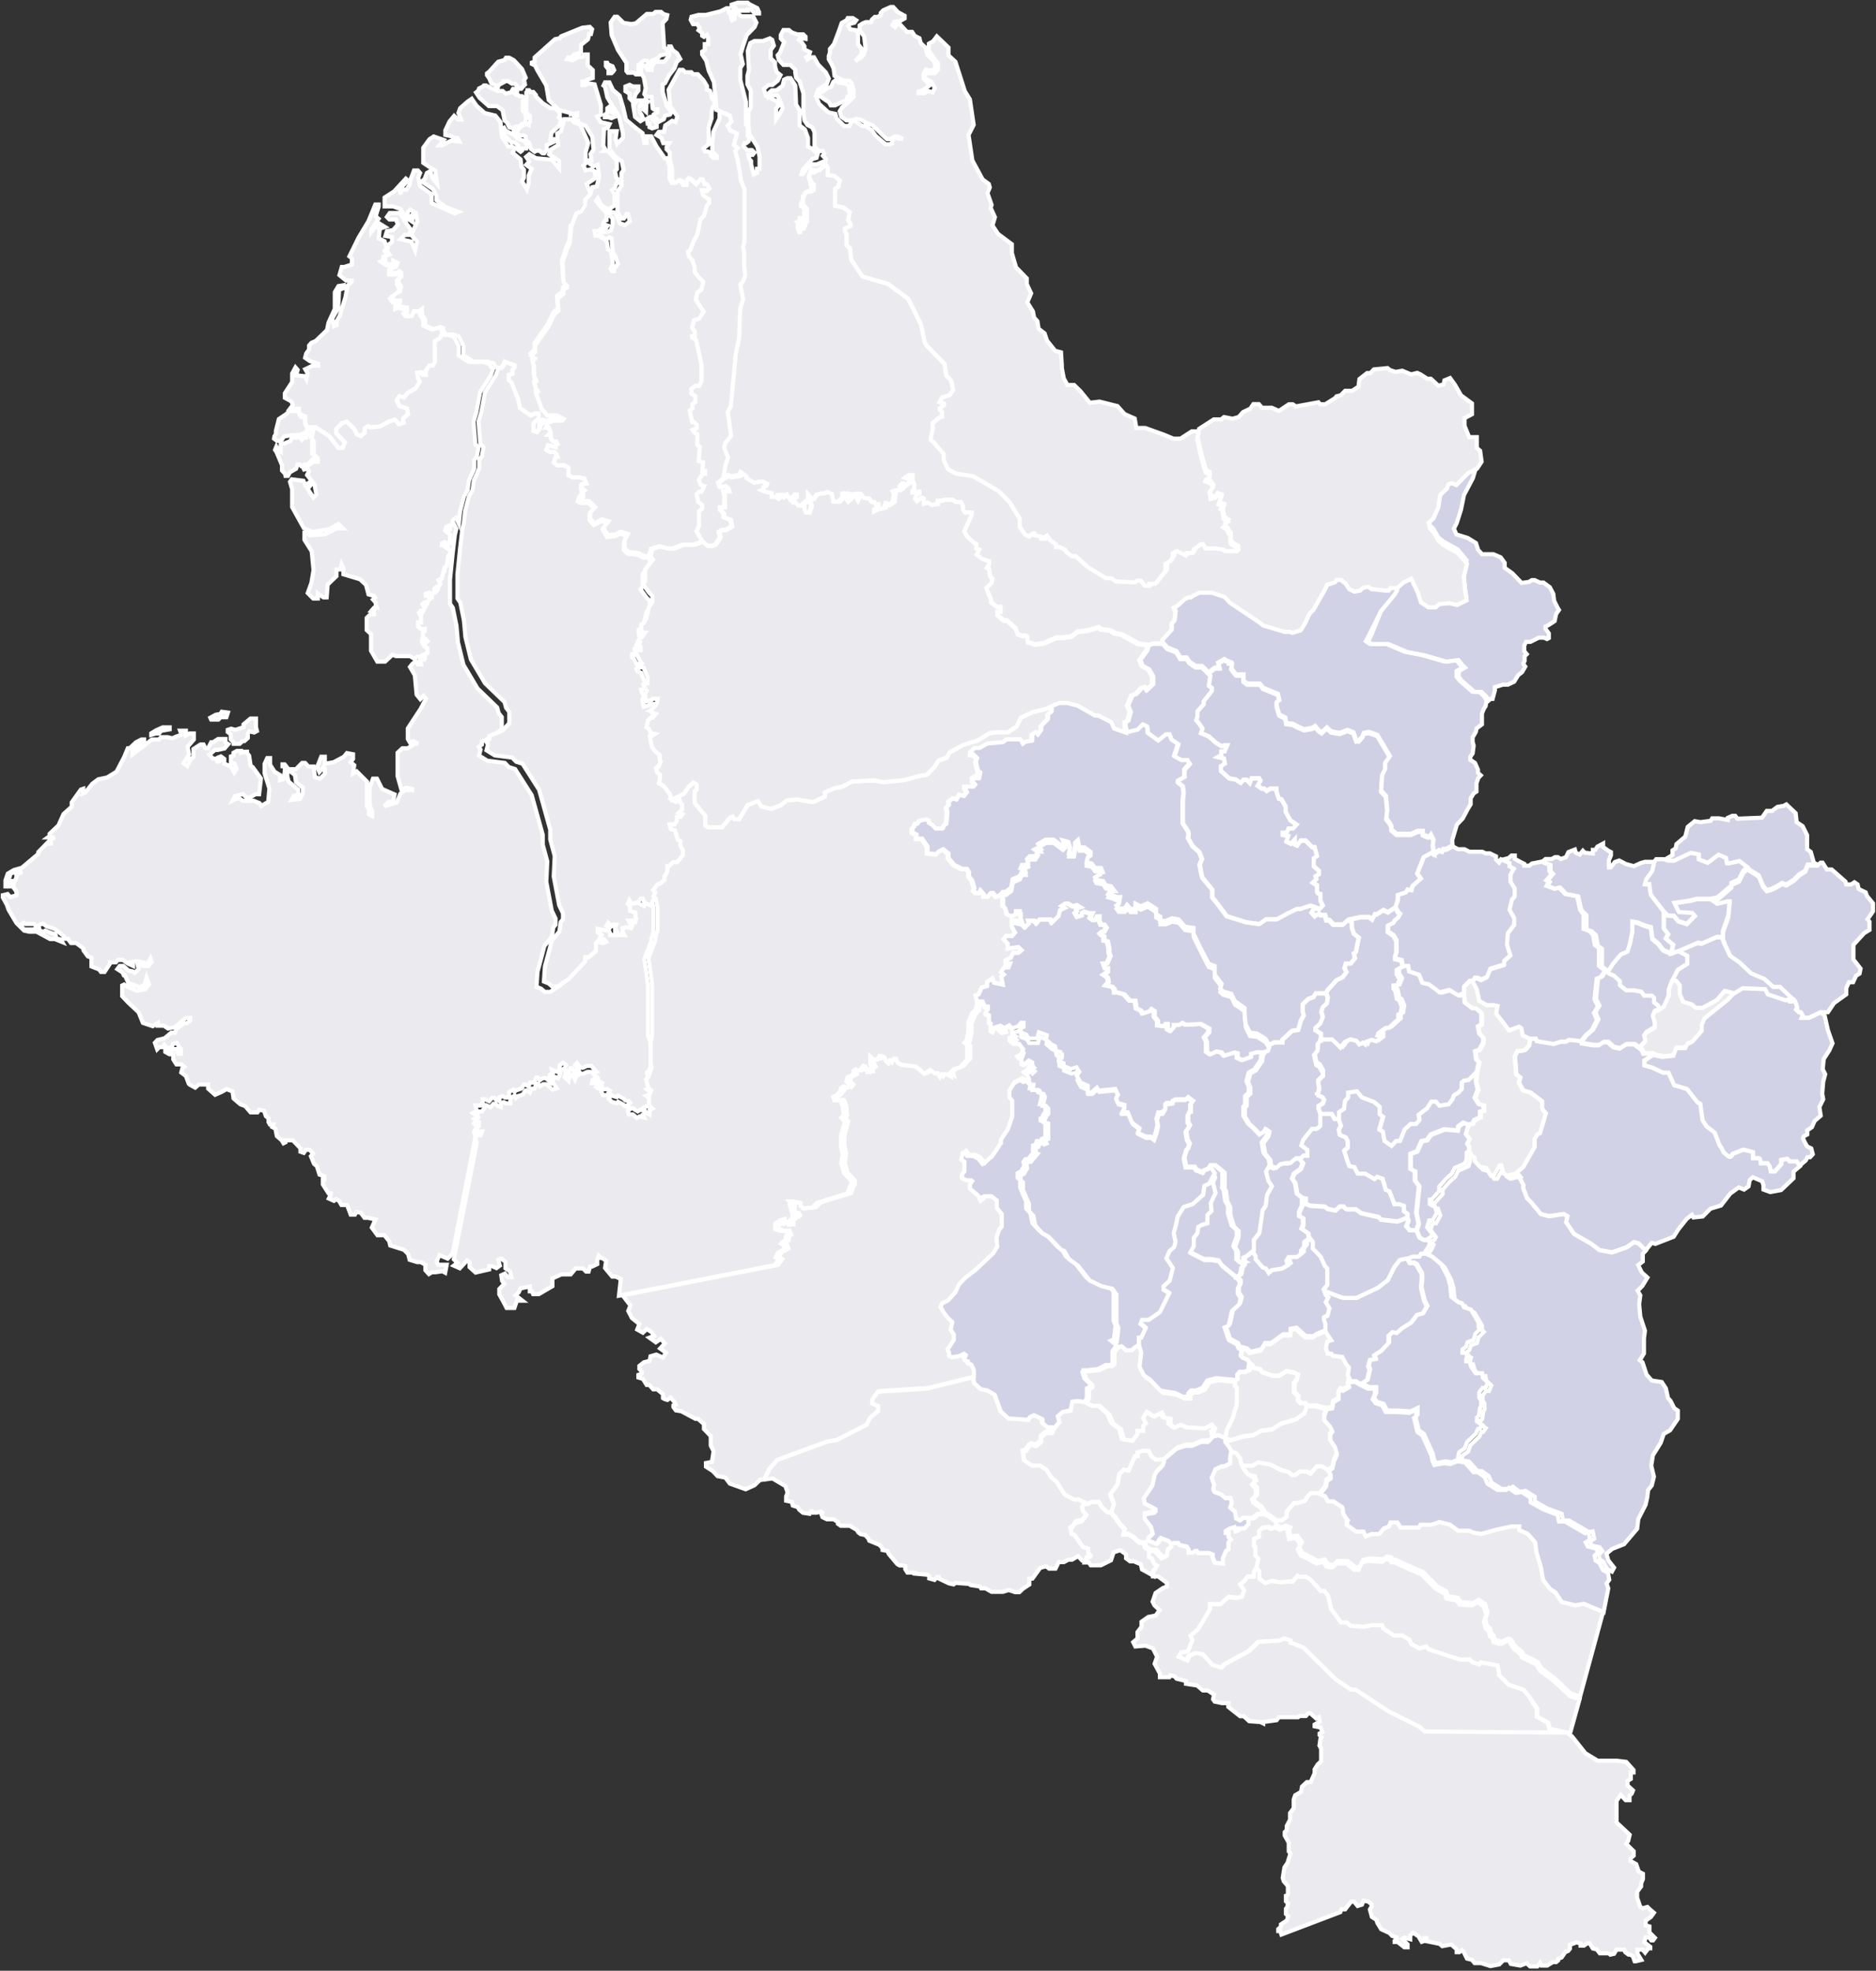 <svg data-id="17" id="Capa_1" data-name="Capa 1" xmlns="http://www.w3.org/2000/svg" viewBox="0 0 113.02 118.7">
   <rect x="0" y="0" width="113.02" height="118.7" fill="#333333" stroke="none"/>
   <defs>
      <style>.cls-1,.cls-2{fill: #ebebef;;stroke:#fff;stroke-miterlimit:3.86;stroke-width:0.25px;}.cls-2{opacity:0.99;isolation:isolate;}</style>
   </defs>
   <path name="XXXX" data-id="" id="path2991" class="cls-1" d="M133.06,183l0,.2-.09.1.18.27-.25.09,0,.23-.15.06.33.22.31,0,0-.17.25.12-.09.23-.31.1,0,.17v.11l.38,0,.13-.11.12.11,0,.23-.16.13,0,.22.14.23-.07.31-.14.06-.35.27.15.21h.35l0,.1-.18.12,0,.18.13-.05.47.08V187l-.1.08.11.14h.28l.12-.27.3,0,.19-.14,0,.35.19.27,0,.37.5.23.43-.13.17.07v.16l.15.22-.09.19-.3.17,0,1,0,.26-.12.22h-.22l-.2.3v.26l-.2,0-.11-.13-.22,0L135,191l.09.18-.25.41-.49.27-.21.27-.27-.07-.16.23.16.35.46.15.06.35s-.21.19-.27.23,0,.28,0,.28l-.28.1-.25-.28-.4.13-.47.27-.59.07-.16-.08-.19.13,0,.27-.25.2-.23-.11-.17-.34-.45-.42-.3.1-.32.35,0,.24.52.55-.13.34h-.27l-.54-.7-.65-.42-.16-.12-.55,0-.09-.27,0-.39-.44-.2.05-.26-.53,0,.17-.22-.08-.22-.4-.22,0-.27.44-.68,0-.51.2-.37.13.15-.09.33.55.05.07.15.07-.33-.14-.24.45-.22.33,0,0-.11-.5-.16-.29-.2.07-.26.17-.24V189l.14-.16.26-.11.68-.66.09-.44.38-.84v-1l.22-.37.31-.05v.18l-.27.09-.06,1.12-.36.62.11.46.16-.07v-.24l.18-.31.35-1.12.13-.71.24-.22,0-.08h-.33l-.4-.33.14-.49h.15l.46-.15,0-.38-.15-.11.55-1.12.6-1,.41-1,.2,0,0,.13-.18.58.18.15-.44.64,0,.15.22-.28.18,0,0-.28.42.26-.31.11-.06.58.35.17ZM136.77,244l-.5-.21-.16.37.08.21h.52l-.09.48-.17-.09-.41.06-.22,0-.18.11-.21-.23v-.33l-.28-.16h-.22l-.45-.14-.09-.35-.25-.25-.83-.26-.06-.26-.29-.36h-.42l-.34-.46.22-.49-.45-.1h-.21l-.22-.3-.27-.05-.09.16h-.25l-.22-.58h-.34l-.16-.27-.17-.07-.12.09-.31-.14.11-.22,0-.1-.13,0-.34-.53,0-.29.09,0,0-.2-.29-.1-.16-.51-.17-.14-.19-.46.13-.16-.21-.23-.22,0-.13.19-.2-.07v-.21l-.46-.48H127l0,.12-.12.06-.11-.18-.29-.25-.09-.45-.19-.1.06-.15-.2,0-.08-.14,0-.23-.16-.13-.11-.33-.28-.06-.12.16h-.41l-.33-.38-.28-.1-.42-.36-.06-.42-.36-.14-.3.17-.39.17-.42-.37,0-.25-.27,0-.29,0-.22.19-.33-.18-.06-.06L121,233l-.28-.21.07-.28.11-.07-.17-.14h-.3l-.19-.3,0-.31h-.23l-.25-.14,0-.12.43,0,.09-.05.14,0,.13.28h.15v-.28l-.14-.19-.11-.19-.22.06-.11.25-.27,0-.15-.19-.11.14h-.19l-.13.13-.14-.39.16-.17.42-.1.41-.34h.23l.06-.2.47-.37.17,0,.21-.17,0-.15H121l-.67.56-.41.08-.25-.17-.37,0,0-.16L119,230l-.59-.2-.26-.64-.63-.59-.36-.38,0-.64.12-.06.21.14.57.24.49-.1.23-.29-.15-.41h0l-.12.44-.3.14-.67-.25-.22-.47-.06,0-.08-.17-.31-.2.14-.19h.22l.31.28.26.05.13.08.22-.22-.07-.31h.13l.17.12.36,0,.19-.23-.07-.22-.14.28-.11,0-.44-.1-.33,0-.2.05.18.17,0,.05-.31-.14-.31-.22-.3,0-.12.14-.26,0-.22,0,.18,0-.38.58-.22,0-.11-.15-.46-.18,0-.53-.22-.08-.26-.36,0-.11-.44-.33-.31,0-.2-.26h-.22l0-.14-.55-.44-.51-.17-.18-.14h-.13L112,224l-.14-.16-.53,0-.11-.07-.15.11.15.29h.64L112,224l.13,0,.07.24.26.09.07-.09a3.67,3.67,0,0,0,.55.2c.09,0,.11.27.11.27l.27.06.09.16-.45-.18-.28,0-.82-.44h-.44l-.31-.07-.46-.46-.47-.79-.11-.31-.24-.44,0-.13.29-.07.15.18.38-.1v-.24l-.17-.22,0-.22-.16-.08,0-.11h.24l.09-.22v-.14l.35-.19-.37,0-.34.11-.06.22-.16.26.18.29h-.26l0-.37.14-.4.37-.22.47-.13,1-.84v-.11l.59-.6h0l0,.09h.16l0-.24.24-.13h-.26l-.16,0,.11-.08v-.14l.53-.5.31-.69.49-.44,0-.26.55-.77.14-.05,0,.09-.22.27.35-.14.42-.52.36-.27.53-.11.57-.35.46-.88.22-.53.11,0,.38-.36.33-.17h.16l0,.17-.42.2-.28.33,0,.2.7-.53.47-.37.42,0,.13-.14h.4l.28.07.2-.09.36-.13-.09-.24H121l0,.28.22-.11h.26l0,.36-.38.44.09.46-.17.28-.16.25.22.17.22-.44.16-.11,0-.48.42-.27.18,0,.11.22.17,0,.18-.35.11,0,.31-.2.44,0,0,.2.17.11-.22.26-.42.09,0,0h-.16l-.33.28.2.24h.18l.09.18H123l.09-.09-.14,0,0-.16.16-.06.2.15,0,.29.42.18.18.35.15-.22-.13-.31-.22-.09,0-.35.16-.05,0-.17.2-.11.26,0,0,.11.2-.06.15,0,0,.07.13.17.09.6.13.09.49.68-.11.95h-.22l-.33.19-.22,0-.2-.2-.49.13-.13.25.22-.11.2,0,.18.13a4.9,4.9,0,0,0,.5,0l.16,0,.35.14.11.17.42-.24.07-.81-.29-.91v-.57l.16-.35.17,0,0,.4.27.42.33.2,0,.31.22-.07.07-.46,0-.31-.14,0,0-.11.13,0,.16.2v.53l.08.31.58.48,0,.33-.27.05-.13.24.51-.07.17-.37,0-.29-.42-.35-.06-.42-.23-.18,0-.17h.29l.37-.38h.18l.2.22h.31l.08.64.31.09.29-.29v-.33l-.09-.06-.24.28-.13-.3.24-.62.22,0,0,.42.53-.09.62-.33.18-.22.37.07v.28l-.15.2.22.18-.07.5.22-.13.18.18.44.44,0,1.5.11.13,0,.33.2.11v-.29l-.15-.35,0-1.08.2-.53h.24l.31.62.75.33-.09.44-.26,0-.27.27.75-.22.22-.53.29-.22.42,0v-.07l-.38-.07-.26.14-.24-.86,0-1.39.29-.27h.33l.42-.28.2,0-.29-.15-.2.09-.13-.22,0-.64.78-1.19.31-.6-.14-.17-.2.2-.22-.27-.11-1.17-.29-.5.14-.18.16-.13h.1l.07.16.2,0-.06-.26.29-.12v-.29l-.14-.08-.18-.26,0-.07.17.11.16-.13-.13-.15h-.15l0-.41.11-.05v-.13h-.25l-.16-.15,0-.24.18,0,0-.37-.12-.2.09-.13.16,0,.1-.21-.14-.19.13-.12.17,0,.14-.2-.08-.19-.16,0,0-.12.24-.06.11.08.17-.07,0-.26.17-.11h.08l.11-.16-.12-.23.2-.09.17-.67.14-.09.08-.6.13-.17v-.18l-.31-.19-.09-.11-.11,0v-.11l.15-.08.12.07.27,0-.05-.17,0-.35-.29-.24.07-.23.38-.15,0-.23.2-.15.17.34-.09.38-.13,1.11-.16,1.57v1.45l.17.25.22,1.08.09,1,.33,1.35.85,1.43,1.18,1.14.09.34.19.24,0,.69-.4.44-.8.33,0,.2-.19.14.11.16-.09.36.5.31,1.05.13.24.25.38.12,1,1.57.67,2.4v.59l.27,1-.06,1.23.33,1.74.23.48v.36l-.14.17-.08.57-.46.55-.11.44-.3,1.11-.06.91.28.11.22.19.33,0,.65-.44,1-1.07,0-.26.22,0,.43-.36V225l.11-.12.31.12.19-.08-.1-.15-.12,0-.14-.09.09-.18-.23-.15,0-.21.59.11.13-.17-.19-.13.1-.18.22.2h.15l0-.09.11,0-.06.22.15.3,0,.11.19,0,.22,0-.11-.18,0-.24.17-.06.35.06.08-.2-.16-.07-.09-.18.23,0,.18.08.06-.19-.05-.11v-.26l-.33-.11,0-.31-.13-.11.1-.22.14.22.37-.08.18-.24h.11l.09.25.44.19.06-.3.27-.22h0l.14.14.1.52,0,1.39-.13.47v.14l-.06.14-.16.41-.2.52.09.59.13,1,0,.68v1.35l0,1L149,231l.05.9.06.17-.2.59-.14.15.15.53.16.13-.1.25-.2.08.17.12,0,.47.21.17-.19.11v.24l-.2-.1-.19.11.08.18-.28-.07-.16.1L148,235l-.08-.06-.24,0-.05-.21.13-.11-.08-.11-.22-.05-.09-.1-.33-.18-.08.09-.31-.09-.18-.19.07-.1-.15-.1-.28,0-.09-.25.06-.11-.08-.05h-.19l-.11-.07.13-.13-.05-.11-.34,0,.06-.21.25-.11-.33-.36-.27,0-.22.11-.17,0-.2-.28-.11.11.2.24-.16.11-.07.17-.16-.32-.1,0-.07.2-.08,0,0,.17-.22-.2.11-.35-.18-.15-.2.15,0,.16-.12.25-.35-.14.06.2-.19.11v.15h.21l.19.3-.25.08-.38-.33-.19,0-.19.13-.11-.17-.09,0-.13.31h-.25l-.09.24-.18-.13-.09,0-.16.25-.33.11-.08.08-.07-.13-.26.14v.33h-.25l-.15-.08-.18.07,0,.23-.19-.06-.13-.14h-.12l-.18.21-.28-.13-.11,0,0,.22-.13.17h-.31l.09.34-.23.11.28.19,0,.22-.22.22.1.13.3,0-.08.23-.19,0-.13.13.08.34-1.37,7Zm-17.86-31.55.27-.08h.2l.13-.16.51-.09V212h-.42l-.4.18-.29.18Zm5.61.38-.11,0-.17.16-.36,0,0-.07-.18-.2v-.31l-.18-.13,0-.13.2-.07.26.07.49-.16,0-.17.42-.35.33,0,0,.27,0,.24.06.24-.17.09-.29-.07-.09.14,0,.26Zm-2-1.3.44,0,.13-.14h.35l.09-.28-.37-.05-.08.13-.28.05-.33.18Z" transform="translate(-109.8 -168.19)" disabled="disabled" style="pointer-events: none;"></path>
   <path name="XXXX" data-id="" id="path4483" class="cls-1" d="M189.29,258.12l-.28,0-.25,0-.19.2-.15.26-.46.14-.21,0-.44.52,0,.31-.29.21h-.33l0,.28.29.14.28-.1.28.11-.08.16.08.39.42-.06.27.39-.17.3.2.37.21.08.72.39.42-.09.18.28a2.49,2.49,0,0,0,.31.05c.08,0,.3-.24.3-.24l.58,0,.49.38.26,0,.19-.44.38-.09.86.05.19-.17.27.06.08.14.17,0,1,.45.67.29.82.84.57.32.09.29.6.1.19.25.73.06.36-.19.37.25.15.51-.14.42.11.41.17.11.08.34.14.1.07.26.44.13a2.44,2.44,0,0,1,.34-.18c.17-.06.27.16.27.16l.14.25.47.39.05.16.89.44.21.38.77.57,1,.94.56.19,1.42-5.22-1.19-.51-.52.09-.81-.2-.39-.58-.3-.19-.43-.55s-.11-.56-.11-.63-.3-1.05-.3-1.05l-.07-.59-.46-.52-.5-.22,0-.22-.46,0-.94.2-.88.25-.5-.08-.22-.11-.69,0-.47-.36-.66-.17a3,3,0,0,1-.51.17h-.62l-.11.17h-1.09l-.2-.31-.41,0-.08.23-.33.14s-.25.33-.31.33l-.43,0-.34.14-.14-.29-.44,0-.57-.41.06-.28a2.54,2.54,0,0,1-.28-.42c0-.07,0-.32-.05-.36s-.53-.35-.53-.35h-.33l-.16-.3-.32-.15Z" transform="translate(-109.8 -168.19)" disabled="disabled" style="pointer-events: none;"></path>
   <path name="La Cruz" scale="8" move="10" data-id="750" id="path2871" class="cls-1" d="M219.92,229.16l.37-.55.74-.53v-.38l.16-.35.25,0,.18-.39.21-.13.06-.3-.43-.55v-.88l.65-.71.32-.19,0-.49-.12-.15.33-.48,0-.48-.37-.45-.07-.21-.42-.2-.07-.28-.19-.13-.2.13-.29,0-.05-.17-.83-.73-.29,0-.26-.41h-.12l-.19.18h-.59l-.14.37-.37.23-.31.31-.47.29-.24-.09-.39.23-.3.14-.24.06-.23-.27-.25-.61-.7-.43-.23.21-.27.53-.45.2,0,.16-.83.71-.42.09.4.28.62-.15.12,0-.08.86-.32.9,0,.4.12.34.35.74.58.41.7.66.79.33.53.48H217l.67.63h0l.2.1.07.16.12.34L218,229l.17.16h.11l.12.2-.05.14h.43l.71-.34Z" transform="translate(-109.8 -168.19)" style="fill: rgb(210, 210, 230);"></path>
   <path name="San Bernardo" scale="8.7" move="15" data-id="773" id="path2873" class="cls-1" d="M217.7,228.26l-.67-.63h-.41l-.53-.48-.79-.33-.7-.66-.58-.41-.35-.74-.13-.36-.36,0-.89.39-.22-.05-1.18.5.54.28,0,.48-.58.37-.16.33-.2.36.26,0,.22.28v.52l.2.46a3.74,3.74,0,0,0,.46.14c.06,0,.29.23.29.23h.43l.86-.47.47-.55.5.13v.07l.6-.37,1.35.06.16.31,1.07.36.18-.05.06.12.34,0-.07-.16-.2-.1Z" transform="translate(-109.8 -168.19)" style="fill: rgb(210, 210, 230);"></path>
   <path name="XXXX" data-id="" id="path2875" class="cls-1" d="M214.21,228.11V228l-.5-.13-.47.55-.86.47h-.43s-.23-.23-.29-.23a3.74,3.74,0,0,1-.46-.14l-.2-.46v-.52l-.22-.28-.26,0-.18.5v.35l-.29.67-.27.18-.31.17-.12.28.12.41v.28l-.48.28-.16.22.08.31-.3.37.12.09.13.25.55,0,.06.07.53.12.67-.07.17-.46.12,0,.42,0,.13-.25.29-.13.58-.66,0-.36.16-.38,1.4-1.13.31-.33Z" transform="translate(-109.8 -168.19)" disabled="disabled" style="pointer-events: none;"></path>
   <path name="San Pablo" scale="7.5" move="18" data-id="775" id="path2879" class="cls-1" d="M210.56,219.69v-.28l.19-.12.05-.26.53-.45.15-.59.42-.34.34.06.62-.08.09-.15.42,0,.52.1,0-.13.27-.12.18,0,.13.17,1.48-.06.29-.41h.32l.32-.24.37-.06.17-.09.56.53.06.54.36.24.27.54,0,.85.22.16.19.66.21.1h-.59l-.14.37-.37.22-.31.32-.47.29-.24-.09-.39.23-.3.14-.24.06-.23-.27-.25-.61-.69-.43-.48-.37-.62.14-.13,0-.06-.33-.44-.19-.66.49-.54-.21,0-.3-.48-.09-1,.47h-.36l-.27-.09Z" transform="translate(-109.8 -168.19)" style="fill: rgb(210, 210, 230);"></path>
   <path name="Arboleda" scale="9.4" move="15" data-id="726" id="path2883" class="cls-1" d="M208.6,231.28l-.31-.21-.48,0-.39.25-.38-.08-.34-.3-.25,0-.29.18-.34,0-.68-.11,0-.14.25-.33.39-.34.32-.61-.18-.43.24-.4-.21-.41.13-1.25.25-.1.26-.39.2.19.29.12.35.33,0,.24.38.31.47,0,.44.08.17.24.46,0,.14.12,0,.29.25.19.06.19-.31.17-.12.28.12.41v.28l-.48.28-.16.22.08.31-.3.36Z" transform="translate(-109.8 -168.19)" style="fill: rgb(210, 210, 230);"></path>
   <path name="San Pedro de Cartago" scale="10" move="15" data-id="776" id="path2885" class="cls-1" d="M209.77,229l.27-.18.29-.67v-.35l.18-.5.2-.36.16-.33.58-.37,0-.48-.54-.28-.45.16-.46-.19-.3-.39-.36-.3-.09-.69-.33-.09-.47-.19-.32-.06,0,.59L208,225l-.28.47-.39.16-.47.55-.16.25-.15.22.2.19.29.12.35.33,0,.24.38.31.47,0,.44.08.17.24.46,0,.14.13,0,.28.25.19.06.19Z" transform="translate(-109.8 -168.19)" style="fill: rgb(210, 210, 230);"></path>
   <path name="La Union" data-id="754" id="path2887" class="cls-1" d="M209.51,220.1l-.61,0-.25.07-.42.19-.48-.13-.4-.21-.26.09-.25.32-.11,0V220l.12-.29v-.2l-.14-.07-.33-.23V219l-.34.18-.13.2h-.15l0,.22-.48-.05-.12-.12-.19.23-.24-.11-.05-.19-.39.15-.15.31-.31.11-.17-.11h-.18l-.2.11-.37,0-.2.17.5.19,0,.38.16.16-.34.39.14.09-.13.25.5.18.26-.08.37.39.71.13.19.83.31.31v.86l.32.11.25.24.11.62.25.18,0,1.08.37.28.15-.22.16-.25.47-.55.39-.16L208,225l.14-.72,0-.59.32.06.47.19.33.09.09.69.36.3h0l.3.39.46.19.12-.52-.44-.37.14-.27-.26-.34,0-1-.75-1-.09-.64h-.26l.08-.29.36-.5Z" transform="translate(-109.8 -168.19)" style="fill: rgb(210, 210, 230);"></path>
   <path name="Buesaco" scale="4" move="10" data-id="729" id="path2889" class="cls-1" d="M209.31,243.05l.22.06,1.1-.43.28-.44.5-.63.32-.25.09.16.56-.06.47-.47.63-.19.56-.72.51-.37.32.13.27-.19.07-.38.19-.17.56.24.08.24,0,.26.41.15.65-.12.75-.71v-.4l.39-.33-.17-.29-.44,0-.14-.16-.37.07,0,.26-.38.43h-.24l-.07-.31-.13-.18-.4,0s0-.29-.13-.31l-.34,0,0-.36-.58-.15-.66.26s-.07.18-.16.18-.38-.29-.38-.29l-.11-.24-.13-.18-.29-.75-.49-.38-.24-.37-.14-1-.15-.06-.65-.82-.77-.23-.34-.75H210l-.66-.31-.47-.13,0-.29.54-.34-.06-.07-.55,0-.13-.25-.43-.31-.48,0-.39.25-.38-.08-.34-.3-.25,0-.29.18-.34,0-.68-.11,0-.15-.73-.08-.2.11-.28,0-.46.14-1-.17-.05-.15-.37,0-.07.42-.2.24c-.08.08-.49.09-.49.09l-.17.33.09,1.08.24.19-.08.31.25.47.45.13.68.52s0,.31,0,.4.22.32.22.32l-.35,1.19-.17.08-.16.28v.48l-.69,1.21-.37.32.38.74,0,.22.22.58.22.22.62.75.49.13.89-.13.22.13-.08.36.48.71,1,.57.53.4.76.14.89-.31.44-.31.27.08.43.42Z" transform="translate(-109.8 -168.19)" style="fill: rgb(210, 210, 230);"></path>
   <path name="Pasto" scale="3.2" move="10" data-id="722" id="path2891" class="cls-1" d="M201.18,238.81l.39.74,0,.22.22.58.22.22.62.75.49.13.89-.13.22.13-.08.36.48.71,1,.57.53.4.76.14.89-.31.44-.31.27.08.43.42-.18.2v.46l-.28.22.22.44.34.31-.31.51-.28.28.16.28-.07.53.07.75.28.85-.06.46,0,.91-.25.41.16.12.25.75.31.35.6.09.25.38.13.59.15.16.22.44.22.15,0,.5-.47.69-.38.22-.18.53-.47.75-.1.63.16.66-.13.53-.22.28-.05.43-.1.45-.44.86-.07.59-.79.93-.71.28-.35.29.11.4.35.44-.13.24-.29-.15-.23-.44-.22-.14-.06-.29.22-.22-.16-.22-.47-.11-.13-.25.27-.16-.09-.44-.21.05-1.22-.71-.36,0-.08-.4-.87-.32-.75-.43,0-.28-.57-.36a.9.9,0,0,1-.34.06,3.42,3.42,0,0,1-.4-.3l-.18.13h-.51l-.61-.38-.16-.39-.42-.3h-.25l-.52-.58-.46-.08.07-.3.33-.22.15-.4.52-.49.14-.3h.1l.16-.22-.33-.22,0-.24.11-.09.08-.49.06-.09,0-.35-.11-.18v-.32l.2-.26h.18l.14-.33-.3-.28-.05-.28-.39,0-.27-.39-.09-.33-.21,0,0-.12.09-.28-.2-.11-.11,0v-.2l.2-.14.11-.3.36-.13.1-.36.31-.31-.11-.11,0-.27-.46-.78-.42-.14-.13-.25-.2-.05-.44-.34-.06-.66-.14-.52-.41-.78-.52-.44-.52-.25.25-.36.14-.3-.15-.18.21-.13.07-.15-.32-.42.12-.41.21,0,.26-.46-.14-.42-.12,0-.17-.11v-.26l.11,0,.46-.51,0-.28.44-.49.31-.27.18-.36.63-.28.09-.29,0-.36.14-.11.15.3.18.13v.2l.31.34.38.08.3.47h.17l.36-.63.08,0,.14.48.22.15.59-.14Z" transform="translate(-109.8 -168.19)" style="fill: rgb(210, 210, 230);"></path>
   <path name="Tangua" scale="5.8" move="10" data-id="781" id="path2893" class="cls-1" d="M197.68,256.09l-.41.17-.38-.05-.6.11-.11-.26-.07-.33-.53-1.18-.31-.22-.2-.84.13-.11V253l-.42.2-.71-.05h-.71l-.2-.4-.4-.13-.18-.24.13-.31,0-.33-.42,0-.46-.23.37-.24.15-.62-.09-.2.11-.39.32-.05-.07-.22.42-.27.45-.48,0-.43.24-.22.25.05.33-.29.53-.33.36-.47.35-.09.25-.42-.16-.31-.2-.82s.11-.82,0-.91a3.57,3.57,0,0,1-.26-.46l-.18-.11h-.24l-.17-.3.32-.11.4,0,.1-.18.16,0,.53.25.52.44.41.78.14.52.06.66.44.34.2.05.13.25.42.14.46.78,0,.27.11.11-.31.31-.1.36-.36.13-.11.3-.2.14v.2l.11,0,.2.11-.09.28,0,.12.21,0,.09.33.27.39.39,0,.05.28.3.28-.14.33h-.18l-.2.26v.32l.11.18,0,.35-.06.09-.08.49-.11.09,0,.24.33.22-.16.22h-.1l-.14.3-.52.49-.15.4-.33.22-.07.3Z" transform="translate(-109.8 -168.19)" style="fill: rgb(210, 210, 230);"></path>
   <path name="Funes" scale="5" move="10" data-id="743" id="path2895" class="cls-1" d="M206.41,265.29l-1.19-.5-.52.09-.81-.2-.39-.58-.3-.19-.43-.55s-.11-.56-.11-.63-.3-1.05-.3-1.05l-.07-.59-.46-.52-.5-.22,0-.22-.46,0-.94.2-.88.25-.5-.08-.22-.11-.69,0-.47-.36-.66-.17a3,3,0,0,1-.51.17h-.62l-.11.17h-1.09l-.2-.31-.41,0-.08.23-.33.14s-.25.33-.31.33l-.43,0-.34.14-.14-.29-.44,0-.57-.41.06-.28a2.54,2.54,0,0,1-.28-.42c0-.07,0-.32-.05-.36s-.53-.35-.53-.35h-.33l-.16-.3-.31-.14.36-.46.05-.31.23-.17,0-.18-.17-.25.27-.17.11-.47.16-.34-.11-.4-.29-.43v-.4l.12-.15-.12-.24-.36-.4v-.32l.11-.31-.05-.09.42-.07.07-.37.31-.18,0-.4.12-.18.14.07.37-.21-.07-.19.1-.13.35,0,.29.17.47.23.42,0,0,.33-.13.31.18.24.4.13.2.4h.71l.71.05.42-.2v.4l-.13.11.2.84.31.22.53,1.18.07.33.11.26.6-.11.38.05.41-.17.46.08.52.58h.25l.42.3.16.39.61.38h.51l.18-.13a3.42,3.42,0,0,0,.4.3.9.9,0,0,0,.34-.06l.57.36,0,.28.75.42.87.33.08.4.36,0,1.22.71.21-.05.09.44-.27.16.13.25.47.11.16.22-.22.22.06.29.22.14.23.44.29.15.08.43-.16.22.1.3Z" transform="translate(-109.8 -168.19)" style="fill: rgb(210, 210, 230);"></path>
   <path name="XXXX" data-id="" id="path2897" class="cls-1" d="M201.6,270l-.9-.31-.6-.6,0-.18-.09-.39-1-.18-.09.12-.4-.13-.17-.16h-.58l-1.9-.62-.15-.17-.4.12-.51-.28-.11-.26-.43-.24-.49,0-.64-.42-.08-.2h-.63l-.46.1-.82-.07-.22-.2h-.35l-.58-.8-.2-.82-.22-.27-.22,0-.29-.35-.33-.34-.27-.17-.42,0-.07-.06-.31.35h-.27l-.44.05-.56-.09-.37.13-.36-.26,0-.45-.23-.25.1-.49-.18-.2,0-.49-.08-.06v-.45l.3-.13,0-.33.2-.2.39-.06.19.09.26-.09.28.14.28-.1.28.11-.08.16.08.39.42-.06.27.39-.17.3.2.37.21.08.72.39.42-.09.18.28a2.49,2.49,0,0,0,.31.05c.08,0,.3-.24.3-.24l.58,0,.49.38.26,0,.19-.44.38-.09.86.05.19-.17.27.06.08.14.17,0,1,.45.67.29.82.84.57.32.09.29.6.1.19.25.73.06.36-.19.37.25.15.51-.14.42.11.41.17.11.08.34.14.1.07.26.44.13a2.44,2.44,0,0,1,.34-.18c.17-.06.27.16.27.16l.14.25.47.39.05.16.89.44.21.38.8.58,1,.93.58.2-.57,2.05-1.22-.28-.09-.35-.67-.38,0-.49-.53-.76Z" transform="translate(-109.8 -168.19)" disabled="disabled" style="pointer-events: none;"></path>
   <path name="XXXX" data-id="" id="path2899" class="cls-1" d="M201.9,270.34l-.3-.36-.9-.31-.6-.6,0-.18-.09-.39-1-.18-.09.12-.4-.13-.17-.16h-.58l-1.9-.62-.15-.17-.4.12-.51-.28-.11-.26-.43-.24-.49,0-.64-.42-.08-.2h-.63l-.46.1-.82-.07-.22-.2h-.35l-.58-.8-.2-.82-.22-.27-.22,0-.29-.35-.33-.34-.27-.17-.42,0-.07-.06-.31.35h-.27l-.44.05-.56-.09-.37.13-.36-.26,0-.45-.23-.24-.17.31,0,.26-.38,0-.18.26-.27.22.25.36-.14.38-.31.06-.49-.06-.48.44-.65,0,0,.32-.71,1.2-.46.39.12.26-.27.68-.42.07-.14.26.53.23.12-.29.4-.17.41.08.57.64.55.17.2-.21,1.47-.8.58-.55,1.26-.07.28-.13.37.11,0,.14.78.3,1.92,1.89.94.64h.27l2,1.31,1.85.92.33.29,8.73.29.06-.19-1.23-.28-.08-.36-.67-.37v-.47Z" transform="translate(-109.8 -168.19)" disabled="disabled" style="pointer-events: none;"></path>
   <path name="XXXX" data-id="" id="path2901" class="cls-1" d="M189.63,253l.05.09-.11.31v.32l.36.4.12.24-.12.15v.4l.29.43.11.4-.16.34-.11.47-.27.17-.34-.2h-.3l-.38.44-.25-.13-.38,0-.3.22h-.18l-.24-.19-.39-.1-.68-.34-.73-.14-.35.2-.61,0-.11-.16-.05-.28-.24-.3-.33-.09-.11-.25-.25-.33,0-.23.32.12.77-.23.6-.08.49-.27.66-.08.52-.34.92-.27.49-.36.14-.44.55,0,.55.16Z" transform="translate(-109.8 -168.19)" disabled="disabled" style="pointer-events: none;"></path>
   <path name="XXXX" data-id="" id="path2903" class="cls-1" d="M183.61,254.82l.33.11.77-.23.6-.08.49-.27.66-.08.52-.34.92-.27.49-.36.14-.44-.14-.15h-.25l-.16-.16v-.28l-.23-.21,0-.58.11-.11L188,251l-.25-.14-.46-.07-.42.27-.41,0-.61-.21-.13-.18-.45-.1,0-.14-.18-.12-.06.25.05.15-.27.13h-.31l-.14.17,0,.24-.2.15,0,.27.11.09,0,1-.26.88-.34.67-.1.5Z" transform="translate(-109.8 -168.19)" disabled="disabled" style="pointer-events: none;"></path>
   <path name="XXXX" data-id="" id="path2905" class="cls-1" d="M189.63,253l.42-.07.07-.37.31-.18,0-.4.12-.18.14.07.37-.21-.07-.19.1-.13L191,251l.09-.42-.17-.21-.24-.44-.56-.07-.1-.13h-.14l-.11-.33.08-.39.24-.08-.18-.27-.21-.3-.65.26-.14.12h-.49l-.56-.5-.36.06v.33l-.44,0-.73.53-.36,0-.22.37-.67.16-.19-.2-.36-.09.08.23-.05.22.11.12.3.13.12.19.18.12,0,.14.45.1.13.18.61.21.41,0,.42-.27.46.07.25.14-.09.37-.11.11,0,.58.23.21v.28l.16.16h.25l.14.15.55,0,.55.16Z" transform="translate(-109.8 -168.19)" disabled="disabled" style="pointer-events: none;"></path>
   <path name="Yacuanquer" scale="8" move="10" data-id="784" id="path2907" class="cls-1" d="M191.14,251.38l.35,0,.29.18.38-.25.15-.62-.09-.2.11-.39.32-.05-.07-.22.42-.27.45-.48,0-.43.24-.22.25.05.33-.29.53-.33.36-.47.35-.09.25-.42-.16-.31-.2-.82s.11-.82,0-.91a3.57,3.57,0,0,1-.26-.46l-.18-.11h-.24l-.17-.29-.41.09-.33.42-.4.8-.6.46-1.27.6s-.69,0-.8,0-.71-.25-.71-.25l-.52-.21.12.35.16.13-.16.29.22.37-.11.43-.22.11,0,.15.09.27,0,.35.21.31.18.27-.24.08-.08.39.11.33H190l.1.13.56.07.24.44.17.21L191,251l.19.43Z" transform="translate(-109.8 -168.19)" style="fill: rgb(210, 210, 230);"></path>
   <path name="Consaca" scale="9" move="10" data-id="731" id="path2909" class="cls-1" d="M194.59,244l.32-.12.4,0,.1-.18.17,0,.25-.36.14-.3-.15-.18-.26,0-.26-.14-.17-.43h-.42l-.2-.24.13-.32-.07-.19-.4.17-.18.06-1-.11-.13-.15-1.06-.24-.32-.23-.51,0c-.1,0-.23-.17-.23-.17h-.22l-.26.24-.49-.1-.15-.13-.9-.06-.24-.1v-.32l-.21-.05,0,.48-.18.4,0,.24.24.13,0,.4-.09.23.4.28.05.34.15.18,0,.41.46.47.27.59.14.14,0,1-.22.26.53.21s.6.23.71.25.8,0,.8,0l1.27-.6.6-.46.4-.8.33-.42.41-.09Z" transform="translate(-109.8 -168.19)" style="fill: rgb(210, 210, 230);"></path>
   <path name="Albán" scale="8.2" move="10" data-id="723" id="path2911" class="cls-1" d="M195.82,242.81l.21-.13.07-.15-.32-.42.12-.41.21,0,.26-.46-.14-.42-.12,0-.17-.11v-.26l.11,0,.46-.51,0-.28.44-.49.31-.27.18-.36.63-.28.09-.29,0-.36.14-.11v-.23l-.11-.19.15-.28-.23-.3.16-.55-.27-.12-.31.22-.05.25-.8-.07-.82.32-.23.33-.32.06-.27.61-.4.16,0,.91.27.14v.56l.25.33-.17,1.61.14.66-.13.38.18.44.26.14.26,0Z" transform="translate(-109.8 -168.19)" style="fill: rgb(210, 210, 230);"></path>
   <path name="Guaitarilla" scale="8" move="12" data-id="745" id="path2913" class="cls-1" d="M189.65,248.3l0-.35-.09-.27,0-.15.22-.11.11-.43-.22-.37.16-.29-.16-.13-.13-.35.22-.26,0-1-.14-.14-.27-.59-.46-.47,0-.41-.15-.18-.2.15v.2l-.19.22v.2l-.24.19-.5,0-.14.23.09.27-.36.2-.64.1-.16.16-.16-.26-.2-.07-.42-.49,0-.17-.17-.3-.44.36-.2.09,0,.2v.27l-.12.13-.1.45-.25.12.21.25v.17l-.11.26v.3l.17.27-.08.34c0,.08-.41.38-.44.44s-.17.79-.19.85-.26.14-.26.14l.26.75.49.27.09.22h.1l.36.1.19.2.67-.16.22-.37.36,0,.73-.53.44,0v-.33l.36-.06.56.5h.49l.14-.12.65-.27Z" transform="translate(-109.8 -168.19)" style="fill: rgb(210, 210, 230);"></path>
   <path name="Ancuyá" scale="10" move="10" data-id="725" id="path2915" class="cls-1" d="M188.65,242.81l-.05-.34-.4-.28.09-.23,0-.4-.24-.13,0-.24.18-.4,0-.47-.31-.24-.11-.64-.18-.27.11-.29.4-.29.14-.35-.22-.26-.2,0h-.13l-.36.29-.23,0-.35.07-.27.23-.29-.11-.22.37.14.55.22.34-.29.51-.09.66-.18.27-.2,1.37-.33.42,0,.62.17.3,0,.17.42.49.2.07.16.26.16-.16.64-.1.36-.2-.09-.27.14-.23.5,0,.24-.19v-.2l.19-.22V243l.2-.15Z" transform="translate(-109.8 -168.19)" style="fill: rgb(210, 210, 230);"></path>
   <path name="Sandoná" scale="10" move="5" data-id="772" id="path2917" class="cls-1" d="M194.57,241.52l-.4.17-.18.06-1-.11-.13-.15-1.06-.24-.32-.23-.51,0c-.1,0-.23-.17-.23-.17h-.22l-.26.24-.49-.1-.15-.13-.9-.06-.24-.1v-.32l-.21-.05-.31-.23-.11-.64-.18-.27.11-.29.4-.29.14-.35-.23-.26.23-.21h.22l0-.34-.36-.27.11-.33.53-.67h.25c.08,0,.25-.18.25-.18l0-.75.29,0,.4,0,.17.31h.26l.14.42-.13.25.06.3.37.15.11.23v.39l-.21.19.17.55.13.36.31.07.2.39.44,0,.57.33.16-.14.33.12.19.66.22.1.3.77.29,0,.28.1,0,.33.22.15,0,.23Z" transform="translate(-109.8 -168.19)" style="fill: rgb(210, 210, 230);"></path>
   <path name="La Florida" scale="6.5" move="10" data-id="751" id="path2919" class="cls-1" d="M195.12,242.28l.13-.39-.14-.66.17-1.61-.25-.33v-.56l-.27-.14,0-.91.4-.16.27-.61.32-.06.23-.33.82-.32.8.07.05-.25.31-.22.27.12.28-.06.09-.21.36-.17v-.34l.21-.06,0-.32-.3-.08-.24-.37.19-.49-.12-.55.07-.61-.48.49-.32.06-.11.11,0,.38-.21.23-.27.16-.07.23-.24.3-.55.09-.22-.25h-.27l-.25.4-.52.4.05.32-.2.23-.33,0-.36.33-.27.69-.24,0-.28.3-.42-.3-.1-.56-.2-.11.22-.78-.21-.16,0-.45-.33-.28-.75-.29-.29-.36L191,234v.28l-.19.2-.06.49-.3.2,0,.41.14.42-.13.25.06.3.37.15.11.23v.39l-.21.19.17.55.13.36.31.07.2.39.44,0,.57.33.16-.14.33.12.19.66.22.1.3.77.29,0,.28.1,0,.33.22.15,0,.24.07.18-.13.32.2.24Z" transform="translate(-109.8 -168.19)" style="fill: rgb(210, 210, 230);"></path>
   <path name="Cachagui" scale="6" move="10" data-id="737" id="path2921" class="cls-1" d="M201.18,238.8l.38-.31.69-1.21v-.48l.16-.28.17-.08.35-1.19s-.22-.22-.22-.32,0-.4,0-.4L202,234l-.45-.13-.25-.47.08-.31-.24-.19-.09-1.08.17-.33s.41,0,.49-.09l.2-.24.07-.42-.42-.19-.09-.44-.14-.09-.6.22-.45-.6-.32-.4.08-.47-.22-.05h-.42l-.46-.25-.16-.72-.24-.45-.21,0-.35.35v.4l.09.55.47.35.21,0,.33.29,0,.68-.21.12.08.43.24.25V231l-.24.44-.25.08.06.5.17.16-.11.51-.07.6.12.55-.19.49.24.37.3.08,0,.32-.21.06v.34l-.36.17-.09.21-.28.06-.16.55.23.3-.15.28.11.19v.23l.15.3.18.13v.2l.31.34.38.08.3.47h.17l.36-.63.08,0,.14.48.22.15.59-.15Z" transform="translate(-109.8 -168.19)" disabled="disabled" style="pointer-events: none;"></path>
   <path name="El Tambo" scale="7" move="10" data-id="742" id="path2923" class="cls-1" d="M198.78,232.66l.11-.5-.17-.16-.06-.5.25-.08.24-.44v-.29l-.24-.25-.08-.43.21-.12,0-.68-.33-.29-.21,0-.47-.35L198,228l-.23.16-.54-.33-.58.15-.64-.48-.4-.09-.2-.49-.6-.2-.05-.33-.33-.05-.34.2,0,.27.18.3-.15.37-.22,0,0,.19.1.11.1.5.14.08.16.39-.07.42-.14.06v.29l-.25.22-.31.29-.19,0-.44.31-.05.13.19,0v.15l-.28.22-.27-.09-.33.12-.06.16-.14-.11-.22.11-.17-.22-.37-.09-.34.17-.25.33-.27-.27-.24-.22-.4,0-.4-.06-.2.24,0,.39-.22.27.14.6.19.12.2.36V233l-.28.27v.14a2.93,2.93,0,0,1,.05.39,1.24,1.24,0,0,1-.13.37l.32.11.11.16-.08.22-.25.16V235l.11.28.28,0,.4,0,.17.31h.26l0-.41.3-.2.06-.49.19-.2V234l.53-.08.29.36.75.29.33.28,0,.45.21.16-.22.78.2.11.1.56.42.3.28-.3.24,0,.27-.69.36-.33.33,0,.2-.23-.05-.32.52-.4.25-.4h.27l.22.25.55-.09.24-.3.07-.23.27-.16.21-.23,0-.38.11-.11.32-.06.48-.49Z" transform="translate(-109.8 -168.19)" style="fill: rgb(210, 210, 230);"></path>
   <path name="San Lorenzo" scale="6" move="10" data-id="774" id="path2925" class="cls-1" d="M200.21,220l.49.21v.2l.26.15-.2.37v.42l.25.4,0,.48-.16.18-.15.62.28.51,0,.4-.38.51-.05.69.2.64-.37.33v.22l-.83.25-.2.49-.32.16-.27-.11-.14,0-.1.19.24.45.16.72.46.25h.42l.22.05-.08.47.32.4.45.6.6-.22.14.09.09.44.42.19.37,0,.05.15,1,.17.46-.14.28,0,.2-.11.74.08.24-.32.39-.34.32-.61-.18-.43.24-.4-.21-.41.13-1.25.25-.1.26-.39-.37-.28,0-1.08-.25-.18-.11-.62-.25-.24-.32-.11v-.86L205,223l-.19-.83-.71-.13-.37-.39-.26.08-.5-.18.13-.25-.14-.09.34-.39-.16-.16,0-.38-.48-.19-.57.11-.15.13-.31,0,0-.11-.26-.13-.31-.17v-.2l-.2,0-.17.15Z" transform="translate(-109.8 -168.19)" style="fill: rgb(210, 210, 230);"></path>
   <path name="XXXX" data-id="" id="path2927" class="cls-1" d="M195.64,272.48l-.33-.29-1.85-.92-2-1.31h-.27l-.94-.64-1.92-1.89-.78-.3,0-.14-.37-.11-.28.12-1.26.08-.58.55-1.47.8-.2.21-.55-.17-.57-.64-.41-.08-.4.17-.12.29-.53-.23.14-.26.42-.07.27-.68-.12-.26.46-.39.71-1.2,0-.32.65,0,.48-.44.49.06.31-.06.14-.38-.25-.36.27-.22.18-.26.38,0,0-.26.17-.32.1-.49-.18-.2,0-.49-.08-.06v-.45l.3-.13,0-.33.2-.2.39-.06.19.09.25-.09,0-.29-.34-.26-.33-.2-.38,0-.31.25H185V260l-.25.25h-.33v.1l-.18.06-.08-.24-.31.1-.22.14,0,.11h.17l0,.25.14.15-.14.17,0,.42-.15.1-.19.43,0,.32-.48-.05-.13-.34,0-.15-.21-.09-.67,0-.07-.12h-.11l-.14.09-.25,0,0-.19-.11-.17-.45-.1-.07-.12h-.28l-.23.15,0,.18-.2.15-.06.37-.23.09-.41-.44H179v.39l.18.1.12.3.18.11-.11.2-.11.1,0,.32.31,0,.53.39v.22l-.24.09-.44.3-.18.52.11.22.31.29-.24.33-.44.08-.41.29,0,.31-.24.31,0,.39-.26.22.13.26.61-.05.45.17.25.5-.15.42.32.59v.22h.57l.06-.11.26.06.11.14.57.14,0,.17.67.1.35.3.29,0,.38.25-.06.28.1.14.43.09.39,0V271l.71.56h.22l.33.3.67.05.17.08,0-.08.81-.11.14-.18,1.15,0,.1-.07.37,0,.15-.17.12,0,.36.32.16-.07.05.25-.31.18,0,.11.36.07.11.27-.17.09v.1l.12.12-.07.1-.06.41.1.18v.76l-.21.2-.18.29V275l-.24.53-.23,0-.29.27-.06.32-.35.2-.09.25v.53l-.22.29,0,.4-.2.38v.25l-.12.12v.21l.24.42v.53l.1.13-.17.56-.19.28-.1.63.06.2.25.29s0,.36,0,.46-.12.13-.12.13v.33l.13.12-.06.24-.07.09v.31l.13.13-.07.26-.36.24v.14l-.16.14,0,.12.12,0,.07.21,3.55-1.35.06-.17.23,0,.36-.46h.18l.21.26.26-.08.1-.24.29.06.19.16v.13l-.1.18.12.45.27.17.06.19.23.38.5.23.16.17.26.09v.13l-.11.08,0,.07H194l.41.32.19,0,0-.18-.33-.32.13-.08.36.09v-.23l.17-.16.33.22.19.33.15-.05,0-.17.13,0,0,.18.8.16.16.14.54-.1.33.29c0,.05,0,.17,0,.17l.16,0,.16-.12.08.07.22.44.29.07.17.2h.38l.57.18.53-.1.25-.25.33,0,.12.22.57.1.38-.14.21.19.44,0,.16-.21.08.16.35,0,.34-.21h.2l.12-.1v-.1l.21-.08.23-.33.16-.06.11-.14,0-.23.4-.15.24.07,0,.13h.2l.2-.14.15,0,.19.31.24.06.18.23.52,0a.38.38,0,0,1,.11.08l.23-.05.15-.25.46,0,.07.16.19.14h.1l.16.09.11.31.08,0,.32-.08-.23-.38,0-.24.31,0,.15.18.2-.26.11,0,0-.09-.36-.28.09-.29h.2l.13.18.11,0,.11-.15-.33-.33,0-.36-.23-.06,0-.28.32-.23.18-.25-.27-.23-.12-.12-.29.08-.14-.08-.19-.56,0-.35.24-.33v-.18l.11-.27,0-.31-.25-.13-.16-.45-.34-.19,0-.16.19-.16v-.27l-.45-.44.12-.18.09-.37-.79-.74,0-1.3.25-.36.3.32h.23v-.28l.13-.11.08-.2-.33-.3v-.27l.2-.12,0-.39h.16l0-.15-.44-.49-.58-.07h-1.14l-.74-.45-.79-1-.3-.24Z" transform="translate(-109.8 -168.19)" disabled="disabled" style="pointer-events: none;"></path>
   <path name="XXXX" data-id="" id="path2929" class="cls-1" d="M184.67,256.45l-.11-.16-.05-.28-.24-.3-.34-.1-.06.31,0,.42-.36.17h-.15l-.37.17-.23.52.14.42-.05.28.08.16.39.14.27.23.31,0,.07.28-.1.28.29.25.07.41.24.12.19-.15.31,0h.29l.31-.25.38,0-.22-.38-.44-.3-.05-.19.22-.19,0-.45-.23-.25.18-.17-.07-.24L185,257l-.25-.31-.11-.22Z" transform="translate(-109.8 -168.19)" disabled="disabled" style="pointer-events: none;"></path>
   <path name="Pupiales" scale="7" move="17" data-id="768" id="path2931" class="cls-1" d="M182.86,254.71l.35-.08.41.18,0,.23.25.33.11.24-.07.31,0,.42-.36.17h-.15l-.37.17-.23.52.14.42-.05.28.08.16.39.14.27.23.31,0,.07.28-.1.28.29.25.07.41.24.12.19-.15.31,0V260l-.25.25h-.33v.1l-.18.06-.08-.24-.31.1-.22.14,0,.11h.17l0,.25.14.15-.14.17,0,.42-.15.1-.19.43,0,.32-.48-.05-.13-.34,0-.15-.21-.09-.67,0-.07-.12h-.11l-.14.09-.25,0,0-.19-.11-.17-.45-.1-.07-.12h-.28l-.23.15-.16-.17-.47-.18s-.2.41-.29.35a2.45,2.45,0,0,0-.46-.18v-.18l.26-.24-.11-.42-.37-.48,0-.34.65-.12,0-.12-.65-.35-.05-.31.51-.76.15-.66.16-.25.31-.3.08-.21v-.18l.41-.35.42-.36.54-.18h.4l.55-.24.42,0,.21-.22Z" transform="translate(-109.8 -168.19)" style="fill: rgb(210, 210, 230);"></path>
   <path name="Linares" scale="7" move="3" data-id="756" id="path2933" class="cls-1" d="M188.11,238l.23-.21h.22l0-.34-.36-.27.11-.33.53-.67h.25c.08,0,.25-.18.25-.18l0-.75-.11-.28v-.17l.25-.16.08-.22-.11-.16-.32-.11a1.24,1.24,0,0,0,.13-.37,2.93,2.93,0,0,0-.05-.39v-.14l.28-.27v-.16l-.2-.36-.19-.12-.14-.6.22-.27,0-.39.2-.24v-.38l-.34-.21v-.12l.3-.28.15-.4-.09-.31.09-.28.24-.21.06-.36-.1-.26h-.61l-.15.22-.31.12-.34.33v.44l.07.22-.18.31-.15.56-.38.06-.58.54,0,.15-.47,0-.32.16-.06.19-.15.05-.16.24-.06.49-.38.55-.33.18-.14.51.14.35,0,.36-.22.2,0,.53-.11.11v.53l.28.47.34.31.35.37.27-.17.09-.16.15.11-.06.27-.31.42.11.62.31.38.06.38.29.11.27-.23.35-.07.23,0,.36-.29h.13l.19,0Z" transform="translate(-109.8 -168.19)" style="fill: rgb(210, 210, 230);"></path>
   <path name="El Peñol" scale="8" move="10" data-id="739" id="path2935" class="cls-1" d="M189.39,230.82v-.38l-.34-.21v-.12l.3-.28.15-.4-.09-.31.09-.28.24-.21.06-.36-.1-.26.09-.19.55-.6.36-.17.23-.31-.12-.24.08-.28.29,0,.26-.31-.07-.3s.14-.06.14-.13.16-.81.16-.81l-.3-.24-.12-.36v-.3l-.21-.16.73-.16h.49l.2.14.15-.31h.13l.38-.25.29.13.44-.3.15.29.13.12-.13.24-.19.15-.09.16-.32.16,0,.36.33.22.18.31,0,.74-.07.17,0,.19.38.09.07.35-.35.2,0,.27.18.3-.15.37-.22,0,0,.19.1.11.1.5.14.08.16.39-.07.42-.14.06v.29l-.25.21-.31.3-.19,0-.44.31-.05.13.19,0v.15l-.28.22-.27-.09-.33.12-.06.16-.14-.11-.22.11-.17-.22-.37-.09-.34.17-.25.33-.27-.27-.24-.22-.4,0-.4-.05Z" transform="translate(-109.8 -168.19)" style="fill: rgb(210, 210, 230);"></path>
   <path name="Taminango" scale="7" move="8" data-id="780" id="path2937" class="cls-1" d="M200.11,220.14l-.18-.18v-.19l-.37-.18h-.26l-.2-.1h-.37l-.41,0-.29-.15h-.39l-.32-.17-.39.21h-.18l-.07.13-.18-.07-.28.22-.19-.11-.44.24-.4,1,.21.31-.49.44-.07.25-.22-.05-.11.18-.49.16,0,.31-.14.42.15.29.13.12-.13.24-.19.15-.09.16-.32.16,0,.36.33.22.18.31,0,.74-.07.17,0,.19.38.09.07.36.32,0,.05.33.6.2.2.49.4.09.64.48.58-.15.54.33L198,228v-.39l.35-.35.2,0,.11-.19.14,0,.27.11.32-.16.2-.49.83-.25v-.22l.37-.33-.2-.64.05-.69.38-.51,0-.4-.28-.51.15-.62.16-.18,0-.48-.25-.4v-.42l.2-.37h0l-.26-.14v-.2l-.51-.22Z" transform="translate(-109.8 -168.19)" style="fill: rgb(210, 210, 230);"></path>
   <path name="XXXX" data-id="" id="path2941" class="cls-1" d="M178.72,261.08l-.24,0-.2-.14-.13-.15-.37-.22-.3,0,.08-.31-.31-.32-.24-.38-.14-.12-.12-.21.16-.47-.22-.6.44-.6.1-.61.28-.28.29.06.23-.53.16-.35h.15l0-.22.31-.09H179l.2.37.24.16.48,0v.18l-.08.21-.31.3-.16.25-.15.66-.51.76.05.31.65.35,0,.12-.65.13,0,.33.38.48.11.42-.26.24V261a2.45,2.45,0,0,1,.46.18c.09.07.29-.35.29-.35l.47.18.15.17,0,.18-.2.15-.06.37-.23.09-.41-.44h-.32l-.3-.2-.05-.26Z" transform="translate(-109.8 -168.19)" disabled="disabled" style="pointer-events: none;"></path>
   <path name="XXXX" data-id="" id="path2939" class="cls-1" d="M179.11,263l-.27-.15-.24-.13-.07-.31-.42-.18h-.23l-.24-.18,0-.24-.35-.25-.4.13-.16.48-.61.3h-.61l-.11-.17-.25,0,.07-.21.22-.12-.12-.14v-.25l-.32-.1-.5-.72-.19-.08-.07-.39.17-.11.17-.27.37-.07.25-.31-.2-.22-.05-.24.15-.29.18,0,.22-.12H176l.16.29.36.33.21,0,.13.21.14.12.24.38.31.32-.08.31.3,0,.37.22.13.15.2.14.24,0,.05.27.26.17v.4l.18.1.12.3.18.11-.11.2-.11.1,0,.32Z" transform="translate(-109.8 -168.19)" disabled="disabled" style="pointer-events: none;"></path>
   <path name="XXXX" data-id="" id="path2943" class="cls-1" d="M179.91,256.08l.41-.35.42-.36.54-.18h.4l.55-.24.42,0,.21-.22-.05-.16,0-.22.07-.18-.2-.22-.43.22-1.08-.06-.36-.16-.38.18-.24-.2,0-.33-.36-.07-.16-.31-.46.24-.45-.29-.22.37.16.33-.16.14,0,.31h-.34l0,.2-.31.4-.5-.07-.19-.63-.44-.31-.25-.56-.58-.53h-.44l-.33-.18-.45-.06-.32.05-.1.52-.47.09-.3.26.09.36-.13.14-.18.24-.12.27-.35,0-.3.25v.28l-.3.25-.28-.08-.14.08-.18.28-.2.08.09.58.47.32h.49l.39.25.3.47.32.26.48.77.57.3h.27l.35.17.19,0,.22-.12H176l.16.29.36.33.22,0,.16-.47-.22-.6.44-.6.1-.61.28-.28.29.06.23-.53.16-.35h.15l0-.22.31-.09H179l.2.37.24.16Z" transform="translate(-109.8 -168.19)" disabled="disabled" style="pointer-events: none;"></path>
   <path name="XXXX" data-id="" id="path2945" class="cls-1" d="M182.81,254.55l.05.16.35-.08.41.18.09-.49.34-.67.26-.88,0-1-.11-.09,0-.26-1-.1-.54.14-.28.44-.39.16h-.3l-.17.17,0,.2-.34,0-.46-.22-.88-.14-.63-.67-.36-.24-.27-.53.1-.86-.15-.5h-.29l-.19.19-.34,0-.27-.24-.19.06-.16.15-.15.21,0,.73-.12.1-.3,0-.46.24-.64.07-.24,0-.05.12.11.36.37.36,0,.14-.21.11,0,.55-.12.27.34.18h.44l.58.53.25.56.44.31.19.63.5.07.31-.4,0-.2h.34l0-.31.16-.14-.16-.33.22-.37.45.29.46-.24.16.31.36.07,0,.33.24.2.38-.18.36.16,1.08.06.43-.22.2.22-.07.18,0,.22Z" transform="translate(-109.8 -168.19)" disabled="disabled" style="pointer-events: none;"></path>
   <path name="Tuquerres" scale="6" move="10" data-id="783" id="path2947" class="cls-1" d="M184.14,251.37l.2-.15,0-.24.14-.17h.31l.27-.13-.05-.15.06-.25-.12-.19-.3-.13-.11-.12.05-.22-.08-.23-.1,0-.09-.22-.49-.27-.26-.75s.25-.08.26-.14.16-.79.19-.85.43-.36.44-.44l.08-.34-.17-.27v-.3l.11-.26v-.17l-.21-.25-.81-.66-.21-.3-.47-.08-.41,0-.81-.41.2-.36,0-.5.22-.29.05-.37.23-.13.32-.09,0-.5.25-.24-.05-.47.29-.62-.16-.63.14-.3-.13-.37-.32.62-.29.14-.08.54-.64.56-.53.17-.36.58-.11.52-.13.48.11.51-.09.33-.27.23-.19.44.39.59-.2.77-.36.32v.22l.34.2-.56,1.14-.68.47h-.36l-.09.24.31.26-.27.57-.14,0,0,.43.15.51-.1.86.27.53.36.24.63.67.88.14.46.22.34,0,0-.2.17-.17h.3l.39-.16.28-.44.54-.14,1,.09Z" transform="translate(-109.8 -168.19)" style="fill: rgb(210, 210, 230);"></path>
   <path name="Providencia" scale="10" move="8" data-id="766" id="path2949" class="cls-1" d="M184.23,245.11l.26-.12.1-.45.12-.12v-.29l-.25.07-.18-.16,0-.5-.18-.3.21-.6,0-.36L184,242l-.22-.72s0-.36,0-.42a1.42,1.42,0,0,0-.17-.33s-.08-.6-.09-.66a.29.29,0,0,0-.08-.11l0-1-.55-.45-.29,0,.29.43.12.37-.14.3.16.63-.29.62.05.47-.25.24,0,.5-.32.09-.23.13-.05.37-.22.29,0,.5-.2.36.81.41.41,0,.47.08.21.3.8.66Z" transform="translate(-109.8 -168.19)" style="fill: rgb(210, 210, 230);"></path>
   <path name="Mallama" scale="3.5" move="14" data-id="759" id="path2951" class="cls-1" d="M177.14,249.22l-.17.15-.15.21,0,.73-.12.1-.3,0-.46.24-.64.07-.24,0-.05.12.11.36.37.36,0,.14-.21.11,0,.55-.12.28-.44-.07-.32.05-.1.52-.47.09-.3.26.09.36-.13.14-.18.24-.36,0-.34-.28,0-.23-.48-.22-.25.12-.09.16-1.19-.08-.49-.44-.36-1-.43-.25-.39-.07-.42-.39-.07-.32v-.41l-.15-.32-.21-.09,0-.11-.18-.06-.08-.16.12-.17-.09-.07-.33.15L167,250l-.16-.08,0-.16-.09-.23.14-.22.23-.35,0-.34-.19-.27.1-.47-.29-.28-.25-.33-.17-.31.11-.22.34-.16.43-.47.25-.52.39-.4.58-.44,1.06-1,.26-.41-.05-.55.15-.44.17-.22v-.75l-.3-.38,0-.45-.33-.25-.4,0-.06.14-.19.14-.14-.31-.5-.43v-.25l.14-.2-.06-.05-.29,0-.26-.12,0-.24.14-.18v-.58l-.19-.13.08-.38.16-.07.06-.07.19.24h.36l.31.16.26.32s.36-.34.42-.37a10,10,0,0,0,.55-.85l0-.17.43-.66.25-.75v-.94l-.17-.22V234l.32-.53.47-.23.19.12.18-.08.12.15,0,0,.14,0-.05.31.14,0,.2,0,.09.06.07.18h.15l.09.18-.13.53h.17l.16.16v.32l-.11.13-.08.19-.1.06v.13l.29.08,0,.93-.19.09.09.18-.15.06-.14-.1-.13,0-.07.2-.16.07,0,.29.11.05-.41.48h-.15l-.12.16.05.24-.21.34-.19.1v.28l.15.12v.47l.23.54.13.28,0,.44.26.29.12.59.42.46.38.21.74.77.21.09.26.47.58.43.68.87.73.35.64.15.25.34,0,1.74.12.29-.1.83-.17.08Z" transform="translate(-109.8 -168.19)" style="fill: rgb(210, 210, 230);"></path>
   <path name="Santacruz" scale="3.5" move="14" data-id="778" id="path2953" class="cls-1" d="M178.41,249.2l0-.44.14,0,.27-.57-.31-.26.09-.24H179l.68-.47.56-1.14-.34-.2v-.22l.36-.32.2-.77-.39-.59.19-.44.27-.23.09-.33-.11-.51.13-.48.11-.52.36-.58.53-.17.64-.56.08-.54.29-.14.33-.63-.3-.43-.13.2-.25.09-.06.13-.4-.16-.11-.17-.51,0-.11-.54.15-.51.08-.05.1-.3-.14-.25-.08-.5.14-.19.09-.17-.11-.19,0-.42.09-.19.07,0,0-.47.13-.19-.3-.22-.13.13-.62,0-.18.09,0,.13-.38.05-.07.07v.3l-.11.19-.22,0-.11.37.06.38-.09.39-.15.44-.18-.13h-.29l-.47-.23.1-.27-.44-.33-.27-.62h-.33l.13-.27,0-.19-.39-.11-.11-.27.11-.23-.16-.35-1,.1-.11-.17-.32.29h-.23v-.23l-.44-.19-.22-.41.15-.23-.17-.27-.33.1-.45-.18,0-.17-.28-.11,0-.16s.14,0,.18-.07a1.33,1.33,0,0,0,0-.3l-.35-.11-.06-.27-.22-.11-.33-.29.05-.27-.47-.17-.1.37-.23,0h-.3l-.13-.23-.34-.13,0-.27.17-.07v-.25l-.14,0-.19.22-.37.12,0,.3.23.14-.07.07-.31,0,0,.17.24.2h.34l.24.32-.1.28-.26.15.08.12.18.06,0,.29.13.06.31-.28.2.11,0,.22.12.11-.13.12-.19-.21-.09.21-.21.14.21.17.09.24.11.14,0,0,.14,0-.05.31.14,0,.2,0,.09.06.07.18h.15l.09.18-.13.53h.17l.16.16v.32l-.11.13-.08.19-.1.06v.13l.29.08,0,.93-.19.09.09.18-.15.06-.14-.1-.13.06-.07.19-.16.07,0,.29.11.05-.41.48h-.15l-.12.16.05.24-.21.34-.19.1v.28l.15.12v.47l.23.54.13.28,0,.44.26.29.12.59.42.46.38.21.74.77.21.09.26.47.58.43.68.87.73.35.64.15.25.34,0,1.74.12.29-.1.83-.17.08.28.25.18-.06.27.24.34,0,.19-.18Z" transform="translate(-109.8 -168.19)" style="fill: rgb(210, 210, 230);"></path>
   <path name="Samaniego" scale="3.2" move="14" data-id="771" id="path2955" class="cls-1" d="M184.7,244.13l0-.19.2-.09.44-.36,0-.62.33-.42.2-1.37.18-.27.09-.66.29-.51-.22-.34-.14-.55.22-.37-.06-.38-.31-.38-.11-.62.31-.42.06-.27-.15-.11-.09.16-.27.17-.35-.37-.34-.31-.28-.47v-.53l.11-.11,0-.53.22-.2,0-.36-.14-.35.14-.51.33-.18.38-.55.06-.49-.35,0-.35.09v.19l-.52.19-.28-.13v-.28l-.18-.05-.62.19-.17-.2-.31-.05-.36.17-.21-.14v-.59l-.13-.29.27-.31,0-.22-.5-.28-.91.05-.21-.11-.19.12-.28,0-.06,0,0,.16-.19.2-.16-.09,0-.33-.15,0-.08.14-.36-.05,0-.28-.2-.24v-.34l-.2-.13-.11.14-.4.13-.09-.17-.28-.13-.08-.47-.32,0-.34-.38-.39-.11-.19,0,0-.19-.14-.16-.39-.08.17-.2-.06-.28-.24-.16.25-.17v-.22l-.15,0-.1-.28.21,0,.2-.45-.08-.2,0-.26-.09-.42-.21-.05,0-.26-.14-.06-.1-.11.13-.11h.12l.13-.23-.13-.19h-.2l-.1-.25,0-.25-.17,0-.11.22-.1,0-.17-.13.13-.28-.18,0-.34-.1-.13.08,0,.16-.25.08-.13-.24.08-.08,0-.17.22-.08-.23-.14-.22.08-.29-.17-.19,0-.22.15.19.12-.28.13-.09.36-.38.37-.09-.17-.68,0-.16.22-.12-.15-.41,0,.05.18-.21.21-.14-.15-.36-.09-.26,0V224l.2.36-.18.2h-.36l-.15.2.24.26,0,.31.66-.09.18.18-.18.16-.33,0-.13.29-.32.15v.2l.27,0-.09.23-.26,0-.2.29.17.15-.15.13.09.47-.51-.11-.11-.27-.32.23v.24l-.33.09-.18.4-.2.09.1.35H169l.13.31.18,0v.12l-.14.17,0,.13.2.09,0,.42.11.08v.42l.13.06.08-.22.38-.12.12.08-.19.18.14.12.26-.07-.07-.18.27-.15.17.18.36-.12.19-.22.14,0v.25l-.17.07,0,.27.34.13.13.23h.3l.23,0,.1-.37.47.17-.05.26.33.3.22.11.06.27.35.11a1.33,1.33,0,0,1,0,.3c0,.07-.18.07-.18.07l0,.16.28.11,0,.17.45.18.33-.1.17.27-.15.23.22.41.44.19V234h.23l.32-.29.11.17,1-.1.16.35-.11.23.11.27.39.11,0,.19-.13.26h.33l.27.63.44.33-.1.27.47.23h.29l.18.13.15-.44.09-.39-.06-.38.11-.38h.22L180,235v-.3l.07-.08.38,0,0-.13.18-.09.62,0,.13-.13.3.22-.13.19,0,.47-.07,0-.09.19,0,.42.11.19-.09.17-.14.19.08.5.14.25-.1.3-.08.05-.15.51.11.54.51,0,.11.17.4.16.06-.13.25-.09.12-.2.31,0,.55.45,0,1a.29.29,0,0,1,.08.11c0,.06.09.66.09.66a1.42,1.42,0,0,1,.17.33c0,.06,0,.42,0,.42l.22.72.28.28,0,.36-.21.6.18.3,0,.5.18.16.25-.07Z" transform="translate(-109.8 -168.19)" style="fill: rgb(210, 210, 230);"></path>
   <path name="La Llanada" scale="4.3" move="18" data-id="752" id="path2957" class="cls-1" d="M185.87,231.57l-.35,0-.35.09v.19l-.52.19-.28-.13v-.28l-.18-.05-.62.19-.17-.2-.31-.05-.36.17-.21-.14v-.59l-.13-.29.27-.31,0-.22-.5-.28-.91.05-.21-.11-.19.12-.28,0-.06,0,0,.16-.19.2-.16-.09,0-.33-.15,0-.08.14-.36-.05,0-.28-.2-.24v-.34l-.2-.13-.11.14-.4.13-.09-.17-.28-.13-.08-.47-.32,0-.34-.38-.39-.11-.19,0,0-.19-.14-.16-.39-.08.17-.2-.06-.28-.24-.16.25-.17v-.22l-.15,0-.1-.29.21,0,.2-.45-.08-.2,0-.26-.09-.42-.21-.05,0-.26-.14-.06-.1-.11.13-.11h.12l.13-.23-.13-.19h-.2l-.1-.25,0-.25-.17,0-.11.22-.1,0-.17-.13.13-.28-.18,0-.34-.1-.13.08,0,.16-.25.08-.13-.24.08-.08,0-.17.22-.08-.23-.14-.22.08-.29-.17-.19,0-.22.15.19.12-.28.13-.09.36-.38.37-.09-.17-.68,0-.16.22-.12-.15-.41,0,.05.18-.21.21-.15-.16-.12-.35,0-.28-.24,0,0,.18-.26.13-.31-.13-.07-.36-.18-.13,0-.57-.14-.09.12-.16.17,0,.34-.26.09-.51.42-.18.13-.27.22,0-.06-.22-.23,0,.07-.18h.18l.2-.09-.07-.27.16-.17.33,0,.16-.24-.2-.16.13-.07h.24l-.15-.26.46-.27.47,0,.56.42.11-.11-.11-.26.33.09.11.35-.07.33h.29l.07-.4,0-.22.18-.17.09.44h.31l.36.27,0,.22-.17.11-.07.31.31.06.2.27.36,0,.11.26-.16.05v.08l-.15.07-.16.11.07.14.42.08.16.25.31.06.22.29-.27,0-.11.18.31.09.18.09.22,0-.07.4-.15.11.13.18h.36l.15-.22.2.24h.31l0-.31.31.16.42-.18.51.33,0,.33.25.14,0,.26.33,0,.38-.16.4.07.38.44.51.07,0,.33.4.82.51,1,.37.15,0,.51.42.56-.09.29.18.17.49.14.22.46.13.07.45.33,0,.35.07.63.25.5.42.05.51.31.22.34-.07.19-.15.05-.16.24Z" transform="translate(-109.8 -168.19)" style="fill: rgb(210, 210, 230);"></path>
   <path name="Los Andes" scale="3" move="16" data-id="757" id="path2959" class="cls-1" d="M186.24,231.09l-.21-.34-.51-.31-.42-.05-.25-.5-.07-.63,0-.35-.45-.33-.13-.07-.22-.46-.49-.14-.18-.17.09-.29-.42-.56,0-.51-.37-.15-.52-1-.39-.82,0-.33-.51-.07-.38-.44-.4-.07-.38.16-.33,0,0-.26-.25-.14,0-.33-.51-.33-.42.18-.31-.16,0,.31h-.31l-.2-.24-.15.22h-.36l-.13-.18.15-.11.07-.4-.22,0-.18-.09-.31-.09.11-.18.27,0-.22-.29-.31-.06-.16-.25-.42-.08-.07-.14.16-.11.15-.07v-.08l.16-.05-.11-.26-.36,0-.2-.27-.31-.06.07-.31.17-.11,0-.22-.36-.27h-.31l-.09-.44-.18.17,0,.22-.07.4h-.29l.07-.33-.11-.35-.33-.09.11.26-.11.11-.56-.42-.47,0-.46.27.15.26h-.24l-.13.07.2.16-.16.24-.33,0-.16.17.07.27-.2.09h-.18l-.07.18.23,0,.06.22-.22,0-.13.27-.42.18-.09.51-.34.26-.17,0-.13.17-.15.1h-.13l-.17-.21-.11,0-.17.22h-.27v-.13l-.19-.22-.05.13-.25,0-.14-.15.06-.14-.14-.47-.19-.23,0-.27-.12-.19-.29,0-.48-.24-.35-.42,0-.27-.31-.25-.27.14-.13.16-.55-.06,0-.41-.32-.47-.34,0,0-.25-.25-.12,0-.25.11-.11.07-.19h.14l.11-.17.42-.1.19.08,0,.13.22.14.19.2h.39l.1-.2.11-.06.06-.71-.06-.27.15-.15v-.22l.27-.21.21.07.17-.29.28.08.16-.2-.13-.24,0-.12h.54l.08-.1-.16-.2V215l.19-.11,0,.13.22,0,.06-.31-.14-.11-.13-.55.08-.2-.22-.22-.17,0v-.17l.27-.27h.31l.47-.27.94-.08.22-.17.84,0,.14.26.16-.12.36-.05,0-.36.26-.16.12.13.16-.22,0-.25.41-.42v-.27l.22-.19,0-.33.5-.2h.47l.64.15,1.05.6.2,0,.78.4.17.38.66.23.67-.15.32-.32.24.11c.09,0,.07.41.07.41l.62.45.46-.37.22,0,.13.32.41.28-.24.72.41.23.37,0,.15.24-.32.35V215l-.39.22,0,.1.29.24.05.38-.05.48,0,1.36.31.48a.54.54,0,0,1,0,.4l.27.49.42.38.16.42s-.11.22-.14.31a5.93,5.93,0,0,0,.16.8l.6.73,0,.46.34.42.53.71,1.15.36.8.11.42-.29.4,0h.25l.62-.34.58-.28h.2l.62-.2.57.2-.06.06-.31-.05-.13.22.2.22.22-.15.11.09.27,0,.09.31h.17l.25.26h.57l.33-.3.22.17v.3l.12.36.3.24s-.16.75-.16.81-.14.13-.14.13l.07.3-.26.31-.29,0-.08.28.12.24-.23.31-.36.17-.55.6-.09.19h-.61l-.15.23-.31.11-.34.33v.44l.07.22-.18.31-.15.56-.38.06-.58.54,0,.15-.47,0-.32.16Z" transform="translate(-109.8 -168.19)" style="fill: rgb(210, 210, 230);"></path>
   <path name="Cumbitara" scale="4" move="13" data-id="736" id="path2961" class="cls-1" d="M189.33,222.93l-.57-.2-.62.2h-.2l-.58.28-.62.34h-.25l-.4,0-.42.29-.8-.11-1.15-.36-.53-.71-.34-.42,0-.46-.6-.73a4.77,4.77,0,0,1-.15-.8,2.21,2.21,0,0,1,.13-.31l-.16-.42-.42-.38-.27-.49a.54.54,0,0,0,0-.4l-.31-.48,0-1.36.05-.48-.05-.38-.29-.24,0-.1.39-.22v-.43l.32-.35-.15-.24-.37,0-.41-.23.24-.72-.41-.28-.13-.32-.22,0-.46.37-.62-.45s0-.37-.07-.41l-.24-.11-.32.32-.64.15-.07-.39,0-.22.17-.09.14-.51-.16-.4.27-.62.22-.06.33-.36.25-.09.09.18.35-.33,0-.47-.24-.42-.4-.22-.13-.36.42-.57.08-.31.26-.08.56,0,.3.32.54.21.23.39.38,0,.18.26.37.25h.38l.39.38.12.13-.09.59.18.14,0,.19-.49.62v.18l-.38.42v.33l-.07.2.16.18.22.33-.09.27.47.2.44.39.33.2.18-.06.16,0-.16.38h-.2l0,.22-.2.11.36.09.06.31-.24.15v.29l.49.44.39.07.31.2.16-.18.2,0,.18.19.11-.28.46,0,.09.14-.18.31.25.17h.15l.14.14.22-.14h.37v.16l.14.44.17.05.25.44,0,.31.28.51.38.26-.22.25h-.27l-.11.24-.24,0v.13l.33.07-.11.33.27.13.24-.26v.31l.13.06.23-.3.28,0,.4.4H189l.15.55-.2.13v.47l.31.28v.22l-.2.12.05.17-.22.2.26.16v.39c0,.09.2.14.2.14l0,.39.15.31-.16.17Z" transform="translate(-109.8 -168.19)" style="fill: rgb(210, 210, 230);"></path>
   <path name="Policarpa" data-id="764" id="path2963" class="cls-2" d="M193.87,222.83l.13-.42,0-.31.49-.16.11-.18.22.05.07-.25.49-.44-.21-.31.4-1,.44-.24.19.1-.09-.52.05-.31-.16-.31s-.07.14-.18.11a1.48,1.48,0,0,1-.31-.13l0-.2-.31,0-.4.18h-.87l-.31-.27s0,0,0-.15-.31-.51-.31-.51l.06-.51-.08-.85-.29-.31.06-.93.18-.37,0-.38.29-.4-.76-1.28-.51-.18-.31.06-.07.2-.22.25-.16,0-.17-.49-.36-.14-.46.18-.52-.09-.26-.24-.31.29-.2-.14-.2-.24-.16.11-.49.09-.42-.18-.27-.15-.4-.05-.06-.33-.36-.18-.15-.51,0-.24.16-.11-.09-.38-.89-.37-.2-.25-.24,0-.51,0-.23-.17,0-.38-.45,0-.29-.37s.09-.36,0-.36a1.5,1.5,0,0,1-.42-.2l-.38.22.09.29-.27,0-.4.3.13.12-.09.59.18.14,0,.19-.49.62v.18l-.38.42v.33l-.07.2.16.18.22.33-.09.27.47.2.44.39.33.2.18-.06.16,0-.16.38h-.2l0,.22-.2.11.36.09.06.31-.24.15v.29l.49.44.39.07.31.2.16-.18.2,0,.18.19.11-.28.46,0,.09.14-.18.31.25.17h.15l.14.14.22-.14h.37v.16l.14.44.17.05.25.44,0,.31.28.51.38.26-.22.24h-.27l-.11.25-.24,0v.13l.33.07-.11.33.27.13.24-.26v.31l.13.06.23-.31.28,0,.4.4H189l.15.55-.2.13v.47l.31.28v.22l-.2.11.05.18-.22.2.26.16v.39c0,.09.2.14.2.14l0,.39.15.31-.16.17-.06.06-.31-.05-.13.22.2.22.22-.15.11.09.27,0,.09.3h.17l.25.27h.57l.32-.29.75-.16h.49l.2.13.15-.3h.13l.38-.25.29.13.45-.3Z" transform="translate(-109.8 -168.19)" style="fill: rgb(210, 210, 230);"></path>
   <path name="El Rosario" data-id="740" id="path2965" class="cls-1" d="M197.29,218.79l.11-.37.17-.56.35-.37.31-.58.17-.28,0-.35.18-.3.17-.11v-.5l.11-.32.15-.16-.17-.15v-.19l-.18-.41-.28-.18,0-.19.14-.2.06-.47-.06-.22v-.28l.19-.32.05-.22.32-.24v-.3l0-.35.11-.28.11-.17.06-.35-.16-.25-.28-.27-.42,0-.77-.67-.18-.24,0-.33.38-.22-.18-.18-.22-.27-.73.09-1.31-.38-1.05-.2-1.13-.48h-1l-.22-.16.18-.35L193,205l.82-.86.18-.29,0-.31-.41,0-.11.15-.24,0-.8-.09-.19-.14-.34.08-.14.15-.35.07-.31-.15-.24-.36-.14-.09-.1-.11-.28,0-.12.15-.46.14-.09.22-.73,1.29-.23.22-.3.63-.24.39-.5.15-.15-.06-.32,0-1.3-.39-.25-.2-1.76-1.18-.3-.33-.77-.26-.75,0-.35.17-.16.11-.15,0-.22.11-.46.41-.22.11.11.26-.06.52-.17.17,0,.38-.56.61v.2l.3.32.54.21.23.39.38,0,.18.26.37.25h.38l.39.38.39-.29.27,0-.09-.29.38-.22a1.5,1.5,0,0,0,.42.2c.11,0,0,.36,0,.36l.29.37.45,0,0,.38.23.17.51,0,.24,0,.2.25.89.37.09.38-.16.11,0,.24.15.51.36.18.06.33.4.05.27.15.42.18.49-.09.16-.11.2.24.2.14.31-.29.26.24.52.09.46-.18.36.14.17.49.16,0,.22-.25.07-.2.31-.06.51.18.76,1.28-.29.4,0,.38-.18.37-.06.93.29.31.08.85-.06.51s.31.35.31.51,0,.15,0,.15l.31.27h.87l.4-.18.31,0,0,.2a1.48,1.48,0,0,0,.31.13c.11,0,.18-.11.18-.11l.16.31-.05.31.09.53.28-.22.18.07.07-.13h.17l.4-.21Z" transform="translate(-109.8 -168.19)" style="fill: rgb(210, 210, 230);"></path>
   <path name="Leiva" scale="5.5" move="10" data-id="755" id="path2967" class="cls-1" d="M199.59,210.29h.13l.14-.52v-.19l.48-.15h.3l.38-.18.24-.39.24-.19.19-.33-.11-.15,0-.06.07-.13,0-.28.13-.13-.15-.18v-.34l.11-.22.26,0,.5-.25.32,0,.18.08.11-.06v-.28l-.2-.28v-.13l.18-.09.37-.24.09-.43.17-.24-.09-.15-.2-.4-.05-.42-.21-.4-.38-.28h-.22l-.31-.15-.17,0-.18.11-.44.06-.56-.58-.46-.33v-.3l-.24-.33-.44-.19-.68,0-.24-.26-.13-.41-.5-.31-.68-.21-.15-.35.17-.33.26-.82L198,198l.53-1,.24-.8-.55.29-.7.71-.27-.12-.22.08-.08.25-.4.38-.13.78-.28.63-.3.28.09.33.24.26.28.49.28.23.89.5.54.65-.19.78.07.79.1.63-.58.28-.47-.11-.6.06-.23.19-.44.05-.44-.31-.17-.57-.41-.85-.47.23-.36.33,0,.31-.18.29L193,205l-.6,1.47-.18.35.22.16h1l1.13.48,1.05.2,1.31.38.73-.09.22.27.18.18-.38.22,0,.33.18.24.77.67.42,0,.28.27.16.25Z" transform="translate(-109.8 -168.19)" style="fill: rgb(210, 210, 230);"></path>
   <path name="XXXX" data-id="" id="path2971" class="cls-1" d="M155.85,257.3l.3-.63.48-.55,3-1.1.61-.11L162,254l.16-.39.47-.39,0-.3-.35-.15,0-.26.37-.49,3-.19,2.75-.68.07.33.42.39.39.07.43.25.36,1,.49.44,1.19.08.09-.16.25-.12.48.22,0,.23.34.28.36,0-.12.26-.35,0-.3.25v.28l-.3.25-.28-.08-.14.08-.18.28-.2.08.09.58.47.32h.49l.39.25.3.47.32.26.48.77.57.3h.27l.35.17-.14.28.05.24.2.22-.25.31-.37.07-.17.27-.17.11.07.39.19.08.5.72.32.1v.25l.12.14-.22.12-.07.21H175l-.25-.27-.36.21-.22,0-.28.15-.31,0-.19.39H173l-.17-.14-.36.09-.47.65-.19,0v.36l-.38.25-.22.21-.25,0-.39-.13-.35.11-.68,0-.37-.21h-.26l-.06-.11-.58-.09-.09-.07-.81-.06-.12.09-.28-.06-.63-.3,0-.08h-.09l-.15.17-.32-.09,0-.14-.1-.08-.79-.07,0-.06-.42,0-.13-.2v-.18l-.15-.05H164l-.14-.08-.52-.62-.07-.17-.3-.06,0-.08-.1-.14-.11-.1-.59-.24-.05-.13-.19-.21-.29-.06-.13-.1-.09-.15-.43-.25h-.54l-.17-.12v-.1l-.25-.17-.24,0-.17,0-.27-.13-.07-.19.05-.08-.07-.07-.26.07-.22,0-.05-.08-.06,0-.09.15-.4-.06-.23-.19-.08-.15-.31-.1-.06-.22-.34-.07,0-.25.09-.24-.13-.39-.78-.46Z" transform="translate(-109.8 -168.19)" disabled="disabled" style="pointer-events: none;"></path>
   <path name="XXXX" data-id="" id="path2973" class="cls-1" d="M147.31,246.21l9.37-1.84.25-.35-.19-.11.14-.29.42-.23-.07-.21-.16-.11.06-.07.18-.1.05-.26.1-.09-.1-.24-.34,0-.31-.1,0-.33.12-.09.18.12.13-.15-.08-.1.22-.06v.17l.17,0,.05.16h.1v-.27l.14-.08v-.11h.19l.07-.09-.09-.14-.17,0-.13-.44h.08l0-.12-.12-.14.23,0,.44.09v.16l.16.16.55-.05.28-.28,1.12-.35.73-.22.14-.43.08-.08,0-.24-.44-.48-.17-.6.09-.55-.11-.48,0-.61.23-.84-.2-.25.14-.12-.06-.58-.14-.35h-.36l-.07-.2.22-.11.24-.28,0-.14.18-.11.22.08.14-.16-.21-.22.07-.24.36-.17,0-.23.13-.08.11.08.26-.08,0-.1.09-.1.14,0,.11.33h.13l0-.19.15-.09-.11-.25,0-.41.19.17h.24l.11-.2.14,0,0,0,.17.07.08.22.16.14.09-.18.19,0,.05-.09.14,0,.09.23.25.13.85.1.51.44.36-.23.28.2h.16l.14.22.11-.17H167l.25.13-.05-.19.26-.24.36-.11.44-.48v-.74l-.16-.14.11-.11.12-.55,0-.56.22-.54.25-.26.05-.46H169l.13.31.18,0v.12l-.14.17,0,.13.2.09,0,.42.11.08v.42l.13.06.08-.22.38-.12.12.08-.19.18.14.12.26-.06-.07-.19.27-.15.17.19v.29l.23.14-.07.07-.31,0,0,.17.24.2h.34l.24.32-.1.28-.26.15.08.11.18.07,0,.29.13.05.31-.27.2.11,0,.22.12.11-.13.12-.19-.21-.09.21-.21.14.21.17.09.23-.19.08-.19-.12-.47.23-.32.53v.38l.17.22v.94l-.25.75-.43.66,0,.17a10,10,0,0,1-.55.85c-.06,0-.42.37-.42.37l-.26-.32-.31-.16h-.36l-.19-.24-.06.07-.16.07-.08.38.19.13v.58l-.14.18,0,.24.26.12.29,0,.06.05-.14.2v.25l.5.43.14.31.19-.14.06-.14.4,0,.33.25,0,.45.3.38v.75l-.17.22-.15.44.05.55-.26.41-1.06,1-.58.44-.39.4-.25.52-.43.47-.34.16-.11.22.17.31.25.33.29.28-.1.47.19.27,0,.34-.23.35-.14.22.09.23,0,.16.16.08.41-.06.33-.15.09.07-.12.17.08.16.18.06,0,.11.21.09.15.32v.4h0l-2.75.68-3,.19-.37.49,0,.26.35.15,0,.3-.47.39L162,254l-1.77.91-.61.11-3,1.1-.48.55-.31.64h0l-.22,0-.36.34-.53.24-.95-.34-.27-.36-.47-.09-.29-.31-.41-.26v-.22l.36-.07.1-.64-.17-.34,0-.57-.41-.43,0-.3-.36-.31-.15,0-.86-.46-.32-.05-.15-.2v-.1l.13-.05-.05-.13-.25-.29-.19.14,0,0-.17-.05-.1-.06,0-.24-.35-.29-.24,0-.23-.26-.16,0-.23-.37-.27-.08V251l0,0,.2-.07,0-.14-.14-.14,0-.19.28-.22.33-.08.06-.28.35-.1.4.18.18-.29-.35-.26.28-.3-.24-.28-.3.21-.39-.28.28-.11-.13-.21-.3-.2-.24.22-.34-.19.13-.33-.45-.36-.22-.43.13-.33Z" transform="translate(-109.8 -168.19)" disabled="disabled" style="pointer-events: none;"></path>
   <path name="XXXX" data-id="" id="path2977" class="cls-1" d="M150.32,216.31l-.14-.39-.34-.44-.3-.18.07-.21,0-.31-.14-.1-.09-.27.16-.11.13-.32-.07-.11v-.26l-.26-.22-.21-.27-.12-.63.13-.05.17-.1-.25-.06-.1-.24-.16-.11.1-.4.18-.18h.11l.18-.22-.26-.1L149,211l.22-.11.05-.3-.31,0-.05.07-.33.09-.08-.42.11-.23-.12-.16-.07-.21.24-.06v-.36l-.23-.59-.22-.1-.06-.13.15-.06-.09-.11-.21-.44-.12-.1,0-.18.09,0,.17.06.1,0,0-.22-.15-.13.12-.14-.09-.1.11-.2.09,0,.19-.26-.15,0-.08-.21v-.28l.15-.09.16-.3.16-.68.2-.28,0-.38-.2-.2-.36-.5.13-.18v-.72L149,202l-.14-.21-.29,0-.34-.18-.62-.07-.22-.22,0-.48.2-.38-.45-.13-.27.15-.5.05-.26-.44.31-.4-.39-.11-.46.23-.25-.29v-.36l.3-.31-.36-.37h-.51l-.14-.09.06-.18.1,0,0,.07.13-.05v-.12l-.09-.1.18-.18-.18-.13,0-.23.29-.05L145,197l-.33-.06-.21,0h-.18l-.23-.13,0-.21,0-.24-.26-.15-.27,0h-.16l-.2-.16.12-.35.11,0-.05-.17-.14-.12h-.25l-.23-.12.1-.28.47.12v-.23l.08,0-.06-.12-.18,0-.14-.18v-.23l-.13,0,.12-.11-.11-.32h-.18l.07-.14v-.11l-.24-.07-.19.23V194l-.17.22-.19-.07v-.45l.31-.3v-.3l-.22,0-.28.11-.63-.45-.09-.46-.41-1.06-.17-.16,0-.3.22-.06,0-.24.13-.14,0-.14-.6-.22-.08.21-.14.17h-.18l-.17.45-.64,1-.22,1.2-.17.57.11,1.36.19.19-.1.55-.16.2,0,.52-.32.72-.08.58-.22.39-.23.88-.08.75-.09.38-.13,1.11-.16,1.57v1.45l.17.25.22,1.08.09,1,.33,1.35.85,1.43,1.18,1.14.09.34.19.24,0,.69-.4.44-.8.33,0,.2-.19.14.11.16-.09.36.5.31,1.05.13.24.25.38.12,1,1.57.67,2.4v.59l.27,1-.06,1.23.33,1.74.23.48v.36l-.14.17-.08.57-.46.55-.11.44-.3,1.11-.06.91.28.11.22.19.33,0,.65-.44,1-1.07,0-.26.22,0,.43-.36V225l.11-.12.31.12.19-.08-.1-.15-.12,0-.14-.09.09-.18-.23-.15,0-.21.59.11.13-.17-.19-.13.1-.18.22.2h.15l0-.09.11,0-.06.22.15.3,0,.11.19,0,.22,0-.11-.18,0-.24.17-.06.35.06.08-.2-.16-.07-.09-.18.23,0,.18.08.06-.19-.05-.11v-.26l-.33-.11,0-.31-.13-.11.1-.22.14.22.37-.08.18-.24h.11l.09.25.44.19.06-.3.27-.22.11-.25-.13-.14.3-.36h.1l.28-.24V221l.17-.32,0-.33h.11l.25-.23h.24l.34-.42v-.31l-.15-.27,0-.27-.16-.09-.17-.56-.24-.07-.08-.28h.29l.15-.22v-.24l.22,0,.11-.16-.22-.07.21-.22,0-.29-.12-.15-.05-.19-.24.18Z" transform="translate(-109.8 -168.19)" disabled="disabled" style="pointer-events: none;"></path>
   <path name="XXXX" data-id="" id="path2987" class="cls-1" d="M141.2,173.54h-.12l-.25-.31h-.19l-.22-.15h-.28l0,.07-.3.16-.06.19-.17-.2-.2-.08-.13-.3-.14-.2,0-.11.14-.11.53-.59.38-.1.09-.14h.2l.28.15.49.53.22.52-.1.15.06.26-.12.12Zm1.39,3.88h-.11l-.17-.15-.2,0-.1.06-.22-.17-.12-.38-.2-.14,0-.23-.11-.06-.23,0-.38-.17,0-.12h.23l.15-.22.2-.11-.09-.07-.16.15h-.18l-.22.1-.2-.05-.13-.29-.15-.12-.12-.62-.34-.25-.49,0-.56-.5-.21-.32.13-.1.05-.14.22-.11.07-.07.14,0,.18.1.51.23.3,0,.19.16.32-.08.12-.21.18,0,.06.17-.11.13.06.06.1,0,.09.08h.15l.19.13-.14.14,0,.61.14.13.07.32-.08.29.22.11,0-.1.09-.08,0-.37-.22-.19v-1.21l.07-.05,0-.08.1,0,.07.1.18,0,.16.19V174l.42.42.45.28h.27l.29.27,0,.21-.05.09.14.1-.09.35-.49.46-.07.39.25,0v.14l-.47.22,0,.28Zm2.76,2.37-.2-.52.53-.36-.05-.39-.19-.13-.36.06-.13-.29.13-.13,0-.68.16-.55-.48-1.1-.35-.13-.18-.2-.42,0-.22.72-.22.14.06.7-.44.26-.11.29.6.4,0,.44-.44-.51-.95-.09-.4-.24-.19.16.19.28-.19.2.33.24-.18.4,0,.44-.11.4-.29-.49.11-.22,0-.48-.15-.18-.05-.44-.48-.4.15-.28-.18-.09-.22,0-.39-.57-.09-.91-.31-.39L139,175l-.49-.44-.29-.42-.26.18-.44.39-.1.28.16.4-.19,0-.23-.22-.28.34-.25.53,0,.28.4.08.1.1.23,0,.11.21-.48-.05-.57.28-.15,0,.26-.32-.6-.21-.25.16-.38.52,0,.91.72.48.11.77-.26-.31-.15-.44-.2.11-.14.36-.17.15.68.46.2.4v.26l.55.42.78.29-.23.09-.9-.4-.49-.22,0-.53-.69-.5-.11-.51.11-.27-.13-.15-.24,0-.25.66v.18l-.2.31h-.35l0,.29-.07-.31.51-.53-.13-.11-.71.77-.57.37,0,.53.51,0,.44.16.38.55.08-.38.14-.13.24.15-.35.42.24.16,0-.22.22-.22.07.41-.29.67,0,.24.27.31-.11.53-.22-.53-.67-.14.27-.26.26,0,.09-.33-.35-.48-.09-.18-.22-.33-.6,0-.17.24.15.15.4,0,.11.31-.29.33-.37.06-.09.29.4.07,0,.3-.25.18,0,.2-.09.09.18.28-.25.09,0,.23-.15.06.33.22.31-.06,0-.16.25.12-.09.23-.31.1,0,.17v.11l.38,0,.13-.11.12.11,0,.23-.16.13,0,.22.14.23-.07.31-.14.06-.35.26.15.22h.35l0,.1-.18.12,0,.18.13-.05.47.08V187l-.1.08.11.14h.28l.12-.28.3,0,.19-.14,0,.35.19.27,0,.37.5.23.43-.13.17.07v.16l.15.22h0l.39,0,.37.11.29.56,0,.58.6.38h.86l.38.11.09.19.14.08h.2l.14-.17.08-.21.6.22,0,.14-.13.14,0,.24-.22.06,0,.3.17.16.41,1.06.09.46.63.45.28-.11.22,0v.3l-.31.3v.45l.19.07.17-.22v-.29l.19-.23.24.07.37-.16.53,0,.1-.11-.42-.21h-.58l-.33-.4-.33-.91.11-.12-.13-.19-.08-.28.12-.17-.14-.28,0-.58-.09-.31.14-.18-.22-.17.23-.22v-.4l.82-1.18.32-.68.27-.25-.07-.72.36-.29,0-.23.22-.14v-.11l-.2-.2-.07-1.2.27-.81.16-.35.1-1m-2.68-4.56h-.26l0,.13-.09.07-.13-.1,0-.28-.23-.18h-.2l-.41-.43L140,176l.17-.11.09.17.52.27.23.22.4.15.15.28Z" transform="translate(-109.8 -168.19)" disabled="disabled" style="pointer-events: none;"></path>
   <path name="XXXX" data-id="" id="path2989" class="cls-1" d="M134.78,207.88l.17-.14h.1l.07.17.2,0-.06-.26.29-.12v-.29l-.14-.08-.18-.27,0-.06.17.11.16-.13-.13-.15h-.15l0-.41.11-.05v-.13h-.25l-.16-.15,0-.24.18,0,0-.37-.12-.2.09-.13.16,0,.1-.21-.14-.19.13-.12.17,0,.14-.2-.08-.19-.16,0,0-.12.24-.06.11.08.17-.07,0-.26.17-.12.08,0,.11-.16-.12-.23.2-.09.17-.67.14-.1.08-.59.13-.17v-.18l-.31-.19-.09-.11-.11,0v-.11l.15-.08.12.07.27,0-.05-.17,0-.35-.29-.24.07-.23.38-.15,0-.23.2-.16.17.35.08-.75.23-.88.22-.39.08-.58.32-.72,0-.52.16-.2.1-.55-.19-.19-.11-1.36.17-.57.22-1.2.64-1,.16-.44-.15-.09-.09-.19-.38-.11h-.86l-.6-.38,0-.58-.29-.56-.37-.11-.39,0-.09.2-.3.17,0,1,0,.26-.12.22h-.22l-.2.3v.26l-.2,0-.11-.13-.22,0L135,191l.09.18-.25.41-.49.27-.21.27-.27-.07-.16.23.16.35.46.15.06.35s-.21.19-.27.23,0,.28,0,.28l-.28.1-.25-.28-.4.13-.47.27-.59.07-.16-.08-.19.13,0,.27-.25.2-.23-.11-.17-.34-.45-.42-.3.1-.32.35,0,.24.52.55-.13.34h-.27l-.54-.7-.82-.54h-.21l.07.17-.11.5.13.18,0,.77.24.24V196l-.26,0-.66.49.31-.07.08.15-.11.23.45.59.11.59-.18.18-.35-.53.22-.26-.16-.09-.2.13-.11-.26-.7-.09-.11.15.13.44,0,1.08.71,1.28.53.22,1-.17.55-.31.27.26-.36,0-.73.36-.92.06-.16-.15h-.15v.42l.44.7.11,1.13-.13.77-.22.61.33.33.28,0,0-.31.33.24.2,0,.06-.77.53-.51,0-.4.06,0h.18l.07-.31.11.22v.38l1,.3.36.34.15.57.33.09.07.11-.13.11.17.19,0,.14.07.17-.18,0-.13.15.13,0,0,.24-.22,0-.22.22,0,.73.26.24,0,1,.38.66H133l.44-.41.22.08h.84Zm-8.47-13.27.17.13h.26l.17-.26.55-.09h.38l.41-.17.08-.23-.16-.32,0-.31,0-.05h-.22l-.1-.12-.06-.24h-.55l-.22.2-.42.28-.18.72v.18l-.09.15Zm.67,2.12-.19-.2,0-.32-.33-.79-.09-.13.08-.2h0l.1.2.16.1v-.47h.17l.4-.16.1-.19.52-.05.09.15.11-.12h.14v-.17l.1-.05.05-.19.13-.08,0,.45.08.11,0,.91.21.12.09.17h-.22l-.36.35h-.17l-.09.11-.1,0-.1-.12h-.13l-.09.26-.38.22-.11.21H127Z" transform="translate(-109.8 -168.19)" disabled="disabled" style="pointer-events: none;"></path>
   <path name="El Tablón de Gomez" scale="3.8" move="10" data-id="741" id="path2993" class="cls-1" d="M218.05,238.14l-.44,0-.14-.16-.37.07,0,.26-.38.43h-.24l-.07-.31-.13-.18-.4,0s0-.29-.13-.31l-.34,0,0-.36-.58-.15-.66.26s-.07.18-.16.18-.38-.29-.38-.29l-.11-.24-.13-.18-.29-.75-.49-.38-.24-.37-.14-1-.15-.06-.65-.82-.77-.23-.34-.75H210l-.66-.31-.47-.13,0-.29.53-.34.54.12.67-.07.17-.46.12,0,.42,0,.13-.25.29-.13.58-.66,0-.36.16-.38,1.4-1.13.31-.33.6-.37,1.35.06.16.31,1.07.36.18-.05.06.12.34,0,.12.34L218,229l.17.16h.11l.12.2-.06.14h.44l.72-.34.23.21.19.86.28.8-.19.42-.34.53-.06.61.15.3-.12.46-.06.71.06.34-.23.47.08.52-.37.32-.16.37-.28.19,0,.25-.21.11-.05.11.1.23.15.27.25.12.09.35-.16.18-.16,0-.1.19-.37.32Z" transform="translate(-109.8 -168.19)" style="fill: rgb(210, 210, 230);"></path>
   <path name="XXXX" data-id="" id="path2995" class="cls-1" d="M189.66,257.67l-.37.45-.28,0-.25,0-.19.2-.15.26-.46.14-.21,0-.44.52,0,.31-.29.21h-.33l-.34-.27-.33-.2-.22-.38-.44-.3-.05-.19.22-.19,0-.45-.23-.25.18-.17-.07-.24L185,257l-.25-.31-.11-.22.61,0,.35-.2.73.14.68.34.39.1.24.19h.18l.3-.22.38,0,.25.13.38-.44h.3l.34.2.17.25,0,.18-.23.17-.05.31Z" transform="translate(-109.8 -168.19)" disabled="disabled" style="pointer-events: none;"></path>
   <path name="Belén" scale="13.4" move="14" data-id="728" id="path6892" class="cls-1" d="M210.64,223.37l.27.32.51.17.48-.48-.15-.17-.81-.06-.27-.55.93-.14.44-.11h.81l.41.28.62-.15.12,0-.08.86-.32.9,0,.38-.37,0-.89.39-.22-.05-1.17.5-.46.15.12-.51-.44-.37.14-.27-.26-.34,0-1,.24.23Z" transform="translate(-109.8 -168.19)" style="fill: rgb(210, 210, 230);"></path>
   <path name="Colón" scale="9.2" move="17" data-id="730" id="path6894" class="cls-1" d="M210.29,223.34l.35,0,.27.32.51.17.48-.48-.15-.17-.81-.06-.27-.55.93-.14.44-.11h.82l.42-.09.83-.71,0-.16.45-.2.27-.54.24-.2-.48-.37-.62.14-.13,0-.06-.33-.44-.19-.66.49-.54-.21,0-.3-.48-.09-1,.47h-.36l-.27-.09-.45,0-.11.14-.13.57-.36.5-.08.29h.26l.09.64.78,1Z" transform="translate(-109.8 -168.19)" style="fill: rgb(210, 210, 230);"></path>
   <path name="XXXX" data-id="" id="path6937" class="cls-1" d="M159.42,178.17l-.28.25-.31.16-.16-.08-.13.3.16.39.13.12v.33l-.18.1-.23,0-.24.26v.49l.24.28v.76l-.1.13-.25-.13v.14l.21.16-.07.14-.14,0L158,182l0,.27-.15-.35,0-.12.15,0-.15-.21.07,0,.05-.26.1,0,.25.2,0-.2-.08-.17,0-.46-.19-.09,0-.16.09-.15.16-.5.21-.1.2-.11-.08-.31-.11-.45.16-.43.15.05.33,0,.27-.24-.09-.26-.35.14h-.27l-.24.14-.32.44-.07,0,.07-.25.58-.65.25-.07.07-.23-.32-.32-.26-.12,0-.53-.19-.51-.32-.25,0-.92-.21-.33-.05-1.15-.28-.44-.2,0-.19.09-.09.37-.37.27-.28,0-.18.16,0,.25.19-.11.32,0,.23.46.09.33-.2.37-.19.27,0-.64.14-.16-.07-.26-.48-.23-.21-.11-.12-.42.28-.23.23,0,.33-.27.16-.33-.23-.18-.1-.35,0-.23-.26-.25,0-.49.19-.27-.1-.35-.14-.09-.42.16h-.4l-.11,0-.25.13-.15.46.07,1.15-.09.36v.51l.2.39v1l-.14.25v.84l.05.51.49.77.13.6,0,.73-.15,0,0,.24-.2.09-.16-.6v-.2l-.11-.13-.06-.24.26,0,.11-.14-.15-.15-.29,0-.22-.24.06-.18.11,0,.14-.11.06-.22-.11-.09,0-.56-.11-.15,0-1.35L154.4,173l0-.71.15-.24-.13-.6.15-.51.22-.64.47-.48.11-.27-.2-.38-.29,0-.42,0-.22-.2-.24-.28-.09.22.15.17v.25l-.15.08-.07-.15,0-.18-.14-.13,0-.26-.14,0-.35.18-.89.22-.44,0-.42.11-.05.18.14.26.26,0,.14.24-.07.13.22.16,0,.17.11.07.18-.13.07.17v.4h-.2v.36l-.16.09v.17l.25.38.15.6.31.68.11,1.06.05.62.6.24.11.36-.23.25.16.3.4.18-.19.68.23.19-.15.18.17.61V178l.1.49.08.57.21.53v3.2l-.08.27.06.28,0,.89.06.57-.11.31-.18.21.17.88-.18.6-.06,1.74-.2.94-.3,3.17-.19.36.21,1.42-.33.41-.1.29.24.62-.14.43,0,.76.34-.15.11.09.55-.09.08-.17.26.19V197l.48.28.48-.08.3.14-.06.13-.16.06,0,.12-.14.07.24.1.39.08,0,.22h.24l.17.14.13-.09-.06-.16.23,0,.11.13.16-.14.19.3.29-.3.11,0,0,.15-.22.15,0,.17.14,0,.17.19.37,0,0,.23.09.19h.22l.14-.41-.07-.24-.33,0,.19-.15,0-.28.21.25.14,0,.15-.25.27-.08.2,0,.16-.08.28.11.08.47h.32l.26-.27v-.23h.18l-.05.35.11.15.2-.17,0-.28.12,0,.11.14.16.25.14-.25-.09-.17h.12l.18.25.34.05.14.2.15,0,.07.12.19,0,0,.14-.27.19,0,.11.22-.11.24-.05.27-.07.06-.24.17.1.28-.21.07-.52-.07-.11.13-.06.2,0,.16-.09-.08-.16.13-.14.11.14.33-.23-.06-.22-.18-.06.21-.15.14,0v.35l.09.2,0,.3-.11.09,0,.11.42-.05,0,.1L165,198l-.09.22.11.16.29-.21.13.05,0,.31.22-.07.26.15.37-.06v-.19h.24l.15-.06.52,0,.14.12.33,0,.13.26,0,.21.1.17.26,0,.16,0v.15l-.45,1,.15.27.42.41.15.07,0,.27.18.08-.15.3.34.26.42.14v.09l-.15.26.14.07.06.44.14.14-.06.25-.31.29.15.4.13.26v.22l.39.3h.19V205l-.2,0,0,.2.4.34.19,0,.53.47.11.34.28.11.19,0,.11.05.05.33.41.15.55-.08.76-.33h.4l.49-.08.39-.28.58-.07.69-.2.16.12.57.08a.89.89,0,0,1,.25.16l.44.08,1,.56.63.07.23-.08.55,0v-.2l.56-.61,0-.38.17-.17.06-.52-.11-.26.22-.11.46-.41.22-.11.15,0,.16-.11.35-.17.75,0,.77.26.3.33,1.76,1.18.25.2,1.3.39.32,0,.15.06.5-.15.24-.39.3-.63.23-.22.73-1.29.09-.21.46-.15.12-.15.28,0,.1.11.14.09.24.36.31.15.35-.07.14-.15.34-.08.19.14.8.09.24,0,.11-.15.41,0h0l.37-.33.47-.23.4.84.19.59.44.29.44,0,.22-.19.6-.06.47.11.58-.28-.1-.63-.07-.79.19-.78-.54-.64-.89-.5-.28-.24-.28-.49-.24-.26-.09-.33.3-.28.28-.63.13-.78.4-.38.08-.25.22-.08.27.12.7-.72.55-.28.27-.41-.09-.66-.2-.17,0-.65-.46,0-.28-.69v-.45l.45-.24,0-.65-.66-.49-.37-.64-.29-.4-.34.14-.05.25-.32.07L196,191h-.22l-.4-.26-.2-.09-.37.09-.53-.22-.4.07-.34-.11-.15-.12-.82.08-.21.22-.2,0-.46.36-.06.46-.38.25-.42,0-.27.27-.25.06-.09.11-.59.37h-.31l-.1-.12-1.36.25-.19-.13-.23,0-.6.4-.43-.19-.59,0-.19-.22-.33,0-.18.27-.44.21-.27.3-.37.1-.51-.1-.17.14-.44,0-.89.57-.08.54.23,1,.27.94.22.11,0,.22-.19.09-.05.13.3.11.17.23-.22.28.07.43.28-.07.12-.15.24.09-.16.45.29.11-.16.18.12.11,0,.12.06.36.23.17-.14.1v.14l-.11.09.23.16.07.19.12.11,0,.47.15.16.3.18v.2l-.72,0-.06-.08-.48-.08h-.62l-.14-.25-.14,0-.43.34-.07.19-.36,0-.05.14-.27-.14-.26-.11-.25.12v.24l-.14.23-.3.17,0,.45-.61.75-.36,0,0,.12-.27,0-.24-.31-.21,0-.14.11-1.16-.06-.26-.19h-.32l-1.09-.66-.75-.67-.24,0-.3-.24-.11-.16-.32-.14-.21,0,0-.16-.33-.23-.21-.3-.12.08,0,.11h-.21l0-.11-.45-.11v-.11l-.08,0-.22.19-.24-.11-.33-.47v-.51l-.62-1-.66-.66-1.54-.89-1-.15-.5-.27-.26-.57,0-.34-.61-.72-.16-.12,0-.16L166,194v-.33l.39-.32.17-.06V193l-.14-.13v-.08l.25-.19v-.1l-.26-.09.14-.27L167,192l.22-.31-.11-.57-.3-.31-.1-.7-1.08-1.1-.12-.22-.22-1.05-.77-1.55-1.22-.9-1.54-.45-.67-1-.08-.69-.2-.19,0-.67-.1-.16v-.18l.33-.14v-.13l-.14-.24.1-.47-.39-.28-.5-.12v-1l.2-.14.09-.37-.32-.27-.4-.06v-.42l-.18-.31ZM155.27,169l-.22-.24h-.19l0,.07h-.66l-.15-.25-.17,0,0-.11.37-.12h.59l.1.09.48.24.11.24V169Z" transform="translate(-109.8 -168.19)" disabled="disabled" style="pointer-events: none;"></path>
   <path name="XXXX" data-id="" id="path6953" class="cls-1" d="M184,201l.3.17v.21l-.72,0-.06-.08-.48-.08h-.62l-.14-.25-.14,0-.43.33-.07.2-.36,0-.05.14-.27-.14-.26-.11-.25.12v.24l-.14.23-.3.17,0,.45-.61.75-.36,0,0,.12-.27,0-.24-.31-.21,0-.14.11-1.16-.06-.26-.19h-.32l-1.09-.66-.75-.67-.24,0-.3-.24-.11-.16-.32-.15-.21,0,0-.16-.33-.23-.21-.3-.12.08,0,.11h-.21l0-.11-.45-.11v-.11l-.08,0-.22.2-.24-.12-.33-.46v-.51l-.62-1-.66-.66-1.54-.89-1-.15-.5-.27-.26-.57,0-.34-.61-.72-.16-.12,0-.16L166,194v-.33l.39-.32.17-.06V193l-.14-.13v-.08l.25-.19v-.1l-.26-.09.14-.27L167,192l.22-.31-.11-.57-.3-.31-.1-.7-1.08-1.1-.12-.22-.22-1.05-.77-1.55-1.22-.9-1.54-.45-.67-1-.08-.69-.2-.19,0-.67-.1-.16v-.18l.33-.15v-.12l-.14-.24.1-.47-.39-.28-.5-.12v-1l.2-.14.09-.37-.32-.27-.4-.06v-.42l-.18-.3.06-.24-.19-.2.08-.12-.07-.16h-.25l-.26-.27,0-.88-.14-.28-.28-.14-.18-.27-.07-.44,0-1.2-.23-.72-.21-.23-.05-.3,0-.18-.3-.28H157l-.28-.3-.07-.28.14-.16.19-.48.07-.14-.21-.23,0-.22L157,170l.33,0,.18.15.33.11h.35l.14.14,0,.13-.33-.05-.07.11.11.07.22.31v.2l.34.16-.07.2-.16.11.07.13.22-.13.18,0,.25.44.46.47.18.37-.11.31-.53.36-.14.38.2.48.56.51.42.09.07.27.46.46.31,0,.14-.31h.2l.44.31h.18l.38.24.24.35.6.51h.24l.16-.06,0-.2.2-.16.17.09.27,0-.29-.13h-.22l-.22.15h-.22l-.29-.26-.58-.58-.42-.16-.29-.17-.24-.05-.29.09-.34,0-.31-.22-.09-.33.14-.24.44-.36.25-.27v-.42l-.12-.4-.13-.15h-.33l-.36-.16-.2-.13-.06-.44-.12-.27-.17-.29,0-.2.07-.2,0-.22.24-.29.31-.82.16-.46.29-.16.07-.13.31,0,.2.13-.11.15-.27.07-.11.13.15.2.34.05.11.18,0,.66.22.27,0,.33-.38.42.35-.22.16-.18.11-.35-.09-.74-.27-.37v-.29l.2-.13.18-.07h.31l.05-.15.17-.16h.18l.18-.11,0-.13.15-.16.45-.2.15,0,.29.31.4.22,0,.16-.27.15-.35.05-.11.2.15.13.16-.2H164l.44.48h.31l.16.24.28.14.08.3.27.25.13.46.42.4.09.39-.3.16-.3-.07-.14.26v.28l.19.2.17.22-.36.27-.3.1v.09h.35l.22-.13.28.08.13-.26-.19-.35-.4-.24,0-.3.31,0,.29,0,.18-.22V172l-.18-.21-.37-.55v-.42l.25-.14.23-.3.7.67v.47l.42.39.57,1.78.3.48.23,1.54-.31.61.23,1.53L169,179l.37.27.06.21-.14.34.25.71-.06.17.26.57-.15.5.34.51.83.62,0,.53.25.86.65.67,0,.34.26.56-.23.54.34.55.07.37.2.22.07.45.36.28.15.44.49.61.35.09.05.8v.15l.12.63.22.39.4,0,.38.37.57.7.58-.07,1.08.27.43.48.61.27.1.57.54,0,1.11.4.58.24.43,0,.68-.44H182l-.07.54.23,1,.27.94.22.11,0,.22-.19.09-.05.12.3.11.17.24-.22.28.07.42.28-.06.12-.15.24.09-.16.45.29.11-.16.18.12.11,0,.12.06.36.24.17-.15.1v.14l-.11.09.23.16.07.19.12.11,0,.47Zm-23.46-26.67-.44.21h-.25l-.11-.19-.58-.39v-.17l.21-.08.26-.22.24-.06.13-.3.15-.11.15.13.49.1.15.13.07.56-.15.07-.05.21Z" transform="translate(-109.8 -168.19)" disabled="disabled" style="pointer-events: none;"></path>
   <path name="XXXX" data-id="" id="path7017" class="cls-1" d="M153.37,197l-.32.26.09.24.34-.05.16.13.06.19-.33,0,.06.31,0,.66-.27,0v.15l.22.22v.23l.42.15.07.4-.38.22h-.22l-.18.11.09.31-.29.45-.22.08-.28,0-.3-.26-.36-.62.15-.32V199l.19-.17v-.22l-.24-.19-.09-.45.16-.16H152l.16-.33-.21-.07-.12-.31.24-.37.14,0v-.17l-.17,0,0-.51-.26-.08.07-.85-.15-.13,0-.64-.19-.1-.1-.15.26-.11v-.2l-.16-.16-.12,0-.15-.7.17-.15,0-.25.17-.11,0-.37-.24-.15v-.27l.25-.19.22,0,.14-.28,0-1-.32-1.48-.24-.14,0-.09.16,0v-.27l-.16-.23.11-.46.31-.09.27-.42-.47-.73.09-.43.24-.17.12-.48-.29-.29-.23-.29,0-.29-.14-.43-.19-.2-.08-.31.15-.1.19-.51.22-.4.2-.93.22-.24.17-.61.13-.14,0-.22-.37-.25-.07-.31.16,0,.13.06.18-.16-.16-.25-.14,0-.11-.29H152l-.11.34-.22-.19s-.23-.18-.23-.18l-.08.08-.05.33-.2,0-.18-.28h-.09l-.16.15-.26,0-.13-.25v-.67l-.14-.57,0-.4-.19-.19,0-.13.16-.24-.36,0-.12-.32-.29-.17.14-.19h.31l.08-.38.41-.28.2.07.12-.34-.43-.6-.1-1,.66-1.2.2,0,.14.14.37,0,.1.12.29,0,.35.38.2.33v.22l.18.07.11.28,0,.16.17.2,0,.24-.11.11-.07.29,0,.37-.18.54,0,.46,0,.57-.31.25.09.18h.15l.2.08,0,.16.14.15.22,0,0-.11-.27-.29,0-.38.06-.77.38-.82,0-.42.61.24.11.36-.23.25.16.3.4.18-.19.68.23.19-.15.18.17.61V178l.1.49.08.57.21.53v3.2l-.08.27.06.28,0,.89.06.57-.11.31-.18.21.17.88-.18.6-.06,1.74-.2.94-.3,3.17-.19.36.21,1.42-.33.41-.1.29.24.62-.14.43Zm-5.59-27.37-.41-.06-.38-.37h-.16l-.24.34.06.77.38.89.51.78,0,.49.08.1H148l.1.1h.17l0-.56.3-.26h.21l.18.3.11-.06,0-.24.36-.15.14-.17.36-.08.13-.21-.25-.21-.09-1.45.23-.25.05-.23-.22-.06-.15-.13-.34,0-.14.12h-.38l-.66.56-.32.06Zm1.66,5.92.35-.18.08-.22.29-.06.1-.15-.29-.36-.25-.85v-.45l.14-.08.25-.48.32-.41.14-.39.21-.18-.19-.34-.26-.19-.11-.22h-.1l0,.53-.29.38h-.55l-.23.32,0,.18h-.24l-.13-.28-.2,0-.09.44.2.3.11.63-.08.37.12.16.31,0,.07.7.08.06.2,0,0,.18-.22.12-.06.14.22.1.07.12Z" transform="translate(-109.8 -168.19)" disabled="disabled" style="pointer-events: none;"></path>
   <path name="XXXX" data-id="" id="path7012" class="cls-1" d="M151.55,201h-.27l-.2,0-.17,0-.57.22-.42,0-.41-.12-.49.14-.12.44-.29,0-.34-.18-.62-.07-.22-.22,0-.48.2-.38-.45-.13-.27.15-.5.05-.26-.44.31-.4-.39-.11-.46.23-.25-.29v-.36l.3-.31-.36-.37h-.51l-.14-.09.06-.18.1,0,0,.07.13-.05v-.12l-.09-.1.18-.18-.18-.13,0-.23.29-.05L145,197l-.33-.06-.21,0h-.18l-.23-.13,0-.21,0-.24-.26-.15-.27,0h-.16l-.2-.16.12-.35.11,0-.05-.17-.14-.12h-.25l-.23-.12.1-.28.47.12v-.23l.08,0-.06-.12-.18,0-.14-.18v-.23l-.13,0,.12-.12-.11-.31h-.18l.07-.14v-.12l.37-.15.53,0,.1-.11-.42-.21h-.58l-.33-.4-.33-.91.11-.12-.13-.19-.08-.28.12-.17-.14-.28,0-.58-.09-.31.14-.18-.22-.17.23-.22v-.4l.82-1.18.32-.68.27-.25-.07-.72.36-.28,0-.24.22-.14v-.11l-.2-.2-.07-1.2.27-.81.16-.35.1-1,.3-.79.29-.14.24-.4,0-.29.32-.33.11-.42.27-.05.15-.59-.1-.71-.26.09-.22-.17,0-.19.11,0-.05-.38.18-.27-.08-.79-.4-.64-.46-.2v-.11l-.24,0,0-.23.19-.06,0-.16-.38.07V175l-.7-.18-.63-.6-.15-.88-.55-.94-.12-.26-.2-.1,0-.08.17-.06,0-.25,1.23-1.1.29-.06.07-.11,1.28-.52.45-.05.14.14-.07.29h-.1l-.08.32-.42.34v.46l-.41.11-.16.18-.21,0-.06.11.33.06.37-.2.24,0,.12-.15h.19l0,.66.3.28,0,.48-.33.1-.13.11-.16,0v.22l.17,0,.16-.11.4.06.38,1.25,0,.59-.23.1.23.34.52.12-.1.2-.23.09-.05,1,.13.24-.09.08.23,0,.55.58,0,.52-.11.12.08.41.11.08,0,.22-.09,0-.13.34-.14.09.14.26,0,.67-.38.24-.43-.28-.2-.39-.1.14.22.29.41.45v.43l-.12.05-.08.19.27.09-.11.15-.22,0-.26.18h-.2l.05.27h.18l.5.31.09.52.18.12.1.75-.14.3.09.14.12,0v-.12l.24-.32-.13-.39-.19-.37-.07-.77-.13-.07-.19.14-.41-.31.18-.15h.27l.24-.09.11-.36,0-.36-.21-.2.08-.21.3.06.26.63.32.12.28-.23-.11-.44h-.08l-.16.27h-.18l-.21-.43,0-1.2.24-.35,0-.76.13-.18-.11-.52-.42-.31-.32-.43,0-.91,0-.17.43,0-.06.43.09.33.35-.36,0-.27-.23-1-.71-1.16-.14-.65-.09-.07.09-.19.26,0,.22.46.4.34.22.74.16.71.56.47.44.34.1.58h.15l0-.39h.27l.31.59.51.73.15,0,.14.56v.67l.13.25.26,0,.16-.15h.09l.18.28.2,0,.05-.33.08-.08s.23.14.23.18l.22.19L152,179h.14l.11.29.14,0,.16.25-.18.16-.13-.06-.16,0,.07.31.37.25,0,.22-.13.14-.17.61-.22.24-.2.93-.22.4-.19.51-.15.1.08.31.19.2.14.43,0,.29.23.29.29.29-.12.48-.24.17-.09.43.47.73-.27.42-.31.09-.11.46.16.23v.27l-.16,0,0,.09.24.14.32,1.48,0,1-.14.28-.22,0-.25.19v.27l.24.15,0,.37-.17.11,0,.25-.17.15.15.7.12,0,.16.16v.2l-.26.11.1.15.19.1,0,.64.15.13-.07.85.27.08-.05.51.17,0v.17l-.13,0-.25.37.12.31.21.07-.16.33h-.14l-.16.16.09.45.24.19v.22l-.19.17v.88l-.15.32.36.62Zm-4.81-28.5-.1.1-.18,0v-.23l-.16-.2,0-.2.08,0,.06.11.26.1.1.23Zm0,2.76-.1.05-.2-.06-.2,0,0-.15.15-.12v-.27l.08-.06.11.15.06.13.22.13.05.14Zm1.13-1,.12-.08.1-.32.17-.21,0-.25h-.33l-.2-.1-.25.1v.28l.25.16,0,.27Zm.51,1.23-.32-.26-.12-.74.14-.1.06-.15.3,0v.24l-.1.11v.36l.11.15.11.28Zm.34-.57-.18-.16v-.4l.13-.19.18.14-.11.11Zm.37,1-.16-.07,0-.21-.11,0-.05-.29.2-.12.13,0,0,.13.26.29v.19Z" transform="translate(-109.8 -168.19)" disabled="disabled" style="pointer-events: none;"></path>
   <path name="XXXX" data-id="" id="path7024" class="cls-1" d="M157.8,216.34l1,.16.69-.33,0-.25.6-.26.47-.09.57-.31,1.31-.07.6.11,1.27-.13.84-.24.47-.07.47-.47.26-.4.49-.17.16-.31.82-.45.89-.28.71-.43.49-.06.62,0,.51-.34.26-.53.69-.33.87-.22.25-.13,0,.33-.22.19v.27l-.41.42,0,.25-.16.22-.12-.13-.26.16,0,.36-.36.05-.16.12-.14-.26-.84,0-.22.17-.94.08-.47.27h-.31l-.27.27v.17l.17,0,.22.22-.08.2.13.55.14.11-.06.31-.22,0,0-.13-.19.11v.22l.16.2-.08.1h-.54l0,.12.13.24-.16.2-.28-.08-.17.29-.21-.07-.27.21v.22l-.15.15.06.27-.06.71-.11.06-.1.2h-.39l-.19-.2-.22-.14,0-.13-.19-.08-.42.1-.11.17h-.14l-.07.19-.11.11,0,.25.25.12,0,.25.34,0,.32.47,0,.41.55.06.13-.16.27-.14.31.25,0,.27.35.42.48.24.29,0,.12.19,0,.27.19.23.14.47-.06.14.14.14.25,0,.05-.13.19.22v.13h.27l.17-.22.11,0,.17.22h.13l.15-.11.15.09,0,.57.18.13.07.36.31.13.26-.13,0-.18.24,0,0,.28.12.36-.35-.09-.26,0V224l.2.36-.18.2h-.36l-.15.2.24.26,0,.31.66-.09.18.18-.18.16-.33,0-.13.29-.32.15v.2l.27,0-.09.23-.26,0-.2.29.17.15-.15.13.09.47-.51-.11-.11-.27-.32.22v.25l-.33.09-.18.4-.2.08.1.35h0l-.05.47-.25.26-.22.54,0,.56-.12.55-.11.11.16.14V232l-.44.48-.36.11-.26.24.05.18-.25-.12h-.27l-.11.17-.14-.22h-.16l-.28-.2-.36.23-.51-.44-.85-.1-.25-.13-.09-.24-.14,0-.05.09-.19,0-.09.18-.16-.14-.08-.22-.17-.07,0,0-.14,0-.11.2h-.24l-.19-.17,0,.41.11.25-.15.09,0,.19h-.13l-.11-.33-.14-.05-.09.11,0,.1-.26.08-.11-.08-.13.08,0,.23-.36.17-.07.24.21.22-.14.16-.22-.08-.18.11,0,.14-.24.28-.22.11.07.2h.36l.14.35.06.58-.14.12.21.25-.24.83,0,.62.11.48-.09.55.17.6.44.48,0,.24-.08.07-.14.44-.73.22-1.12.35-.28.28-.55.05-.16-.16v-.16l-.44-.09-.23,0,.12.14,0,.12h-.08l.13.44.17,0,.09.14-.07.09h-.19v.11l-.14.08v.27h-.1l-.05-.16-.17,0v-.17l-.22.06.08.09-.13.16-.18-.12-.12.09,0,.32.31.11.34,0,.1.24-.1.09-.05.26-.18.1-.06.07.16.11.07.21-.42.23-.14.29.19.11-.25.35-9.38,1.84.11-1-.3-.15-.22,0-.43-.52.07-.43-.24-.17H146l-.13-.13-.09.24v.26l-.32.15h-.11l-.09.3h-.15l-.19-.19h-.44l-.3.36h-.56l-.54.24,0,.47-.82.48-.34,0-.07-.17-.13,0v-.29l-.56.11-.11.24-.19.18.41.32h-.33l-.15.44h-.47l-.2-.39-.24-.43v-.32l.3-.31-.13-.18L140,245l.22-.1.17.22h.22l-.09-.36-.27-.18,0-.39L140,244l-.18.06.09.36-.2.15-.27-.12-.17,0,0,.2-.82.19-.36-.33,0-.29-.15-.11-.44.47-.36-.16.22-.17-.22-.21,1.38-7-.08-.34.13-.13.19,0,.08-.23-.3,0-.1-.12.22-.22,0-.22-.28-.19.23-.11-.09-.34h.31l.13-.17,0-.22.11,0,.28.13.18-.21h.12l.13.14.19.06,0-.23.18-.07.15.08h.25v-.33l.26-.14.07.13.08-.08.33-.11.16-.25.09,0,.18.13.09-.24H142l.13-.31.09,0,.11.17.19-.13.19,0,.38.33.25-.08-.19-.3-.21,0v-.14l.19-.11-.06-.2.35.14.12-.25,0-.16.2-.15.18.15-.11.35.22.2,0-.17.08,0,.07-.21.1,0,.16.32.07-.18.16-.11-.2-.23.11-.11.2.28.17,0,.22-.11.27,0,.33.36-.25.11-.06.21.34,0,.05.11-.13.13.11.07H146l.08.05-.06.11.09.25.28,0,.15.11-.07.1.18.19.31.09.08-.09.33.18.09.1.22.05.08.11-.13.1.05.22.24,0,.08.06.17.16.16-.1.28.07-.08-.18.19-.11.2.1v-.24l.19-.11-.21-.17,0-.47-.17-.13.2-.07.1-.25-.16-.13-.15-.54.14-.14.2-.59-.06-.17L149,231l.08-.49,0-1.15v-1.18l0-.68-.13-1-.09-.59.2-.52.16-.41.06-.14v-.14l.13-.47,0-1.39-.1-.52-.14-.14.11-.25-.13-.14.3-.36h.1l.28-.24V221l.17-.32,0-.33h.11l.25-.23h.24l.34-.42v-.31l-.15-.27,0-.27-.16-.09-.17-.56-.24-.07-.08-.28h.29l.15-.22v-.24l.22,0,.11-.16-.22-.08.21-.21,0-.29-.12-.15-.05-.19-.23.17-.25-.16L151,216l.27-.4.3-.29.21.13,0,.32-.12.07,0,.72.64.77v.59l.17.11.83,0,.48-.58.17-.07.09.16h.29l.52-.85.63-.24.19.32.59.15.57-.21.37-.3Z" transform="translate(-109.8 -168.19)" disabled="disabled" style="pointer-events: none;"></path>
   <path name="XXXX" data-id="" id="path7026" class="cls-1" d="M157.8,216.34l1,.16.69-.33,0-.25.6-.26.47-.09.57-.31,1.31-.07.6.11,1.27-.13.84-.24.47-.07.47-.47.26-.4.49-.17.16-.31.82-.45.89-.28.71-.43.49-.06.62,0,.51-.34.26-.53.69-.33.87-.22.25-.13h0l.5-.21h.47l.64.16,1.05.6.2,0,.78.4.17.38.69.24-.07-.4,0-.22.17-.09.14-.51-.16-.4.27-.62.22-.06.33-.36.25-.09.09.18.35-.33,0-.47-.24-.42-.4-.22-.13-.36.42-.57.09-.31-.6-.07-1-.56-.44-.08a.89.89,0,0,0-.25-.16l-.57-.08L176,206l-.69.2-.58.07-.39.28-.49.08h-.4l-.76.33-.55.08-.41-.15-.05-.33-.11-.05-.19,0-.28-.11-.11-.34-.53-.47-.19,0-.39-.34,0-.2.2,0v-.27h-.18l-.4-.3v-.22l-.13-.26-.15-.4.31-.29.06-.25-.14-.14-.06-.44-.14-.08.15-.25V202l-.42-.14-.34-.26.15-.31-.18-.07,0-.27-.15-.07-.42-.41-.15-.27.45-1v-.14l-.16,0-.26,0-.1-.17,0-.21-.13-.26-.33,0-.14-.12-.52,0-.15.06h-.24v.19l-.37.06-.26-.15-.22.07,0-.31-.13-.05-.29.21-.11-.16L165,198l.19-.09,0-.1-.42.05,0-.11.11-.09,0-.3-.09-.21v-.34l-.14,0-.21.15.18.06.06.22-.33.23-.11-.14-.13.14.08.16-.16.09-.2,0-.13.06.07.11-.07.52-.28.21-.17-.1-.06.24-.27.07-.24.05-.22.11,0-.11.27-.19,0-.14-.19,0-.07-.12-.15,0-.14-.2-.34-.05-.18-.25h-.12l.09.17-.14.25-.16-.25-.11-.14-.12,0,0,.28-.2.17-.11-.15.05-.35h-.18v.23l-.26.27H160l-.08-.47-.28-.11-.16.08-.2,0-.27.08-.15.25-.14,0-.21-.25,0,.28-.19.15.33,0,.07.24-.14.41h-.22l-.09-.19,0-.23-.37,0-.17-.19-.14,0,0-.18.22-.14,0-.15-.11,0-.29.3-.19-.3-.16.14L157,198l-.23,0,.06.16-.13.09-.17-.14h-.24l0-.22-.39-.08-.24-.1.14-.07,0-.12.16-.06.06-.13-.3-.14-.48.08-.47-.28v-.11l-.27-.19-.08.17-.55.09-.11-.09-.34.16-.32.26.09.24.34-.05.16.13.06.19-.33,0,.06.31,0,.66-.27,0v.15l.22.22v.22l.42.16.07.4-.38.22h-.22l-.18.11.09.31-.29.44-.22.09-.28,0-.3-.26-.5.19h-.27l-.2,0-.17,0-.57.22-.42,0-.41-.12-.49.14-.12.45.15.2-.47.58v.72l-.13.18.36.5.2.2,0,.38-.2.28-.16.68-.16.3-.15.09v.28l.08.21.15,0s-.12.18-.19.26-.09,0-.09,0l-.11.2.09.1-.12.13.15.14,0,.22-.1,0-.17-.06-.09,0,0,.18.12.1.21.44.09.11-.15.06.06.13.22.1.23.59v.36l-.24.06.07.21.12.16-.11.23.08.42.33-.09.05-.07.31,0-.05.3L149,211l.05.09.26.1-.18.22h-.11l-.18.18-.1.4.16.11.1.24.25.06-.17.1-.13.05.12.63.21.28.26.2v.26l.07.12-.13.32-.16.12.09.26.14.1,0,.31-.06.21.3.18.34.44.14.39L151,216l.28-.41.28-.27.21.12,0,.32-.12.07,0,.72.64.77v.59l.17.11.83,0,.48-.58.17-.07.09.16h.29l.52-.85.63-.24.19.32.59.15.57-.21.37-.3Z" transform="translate(-109.8 -168.19)" disabled="disabled" style="pointer-events: none;"></path>

</svg>